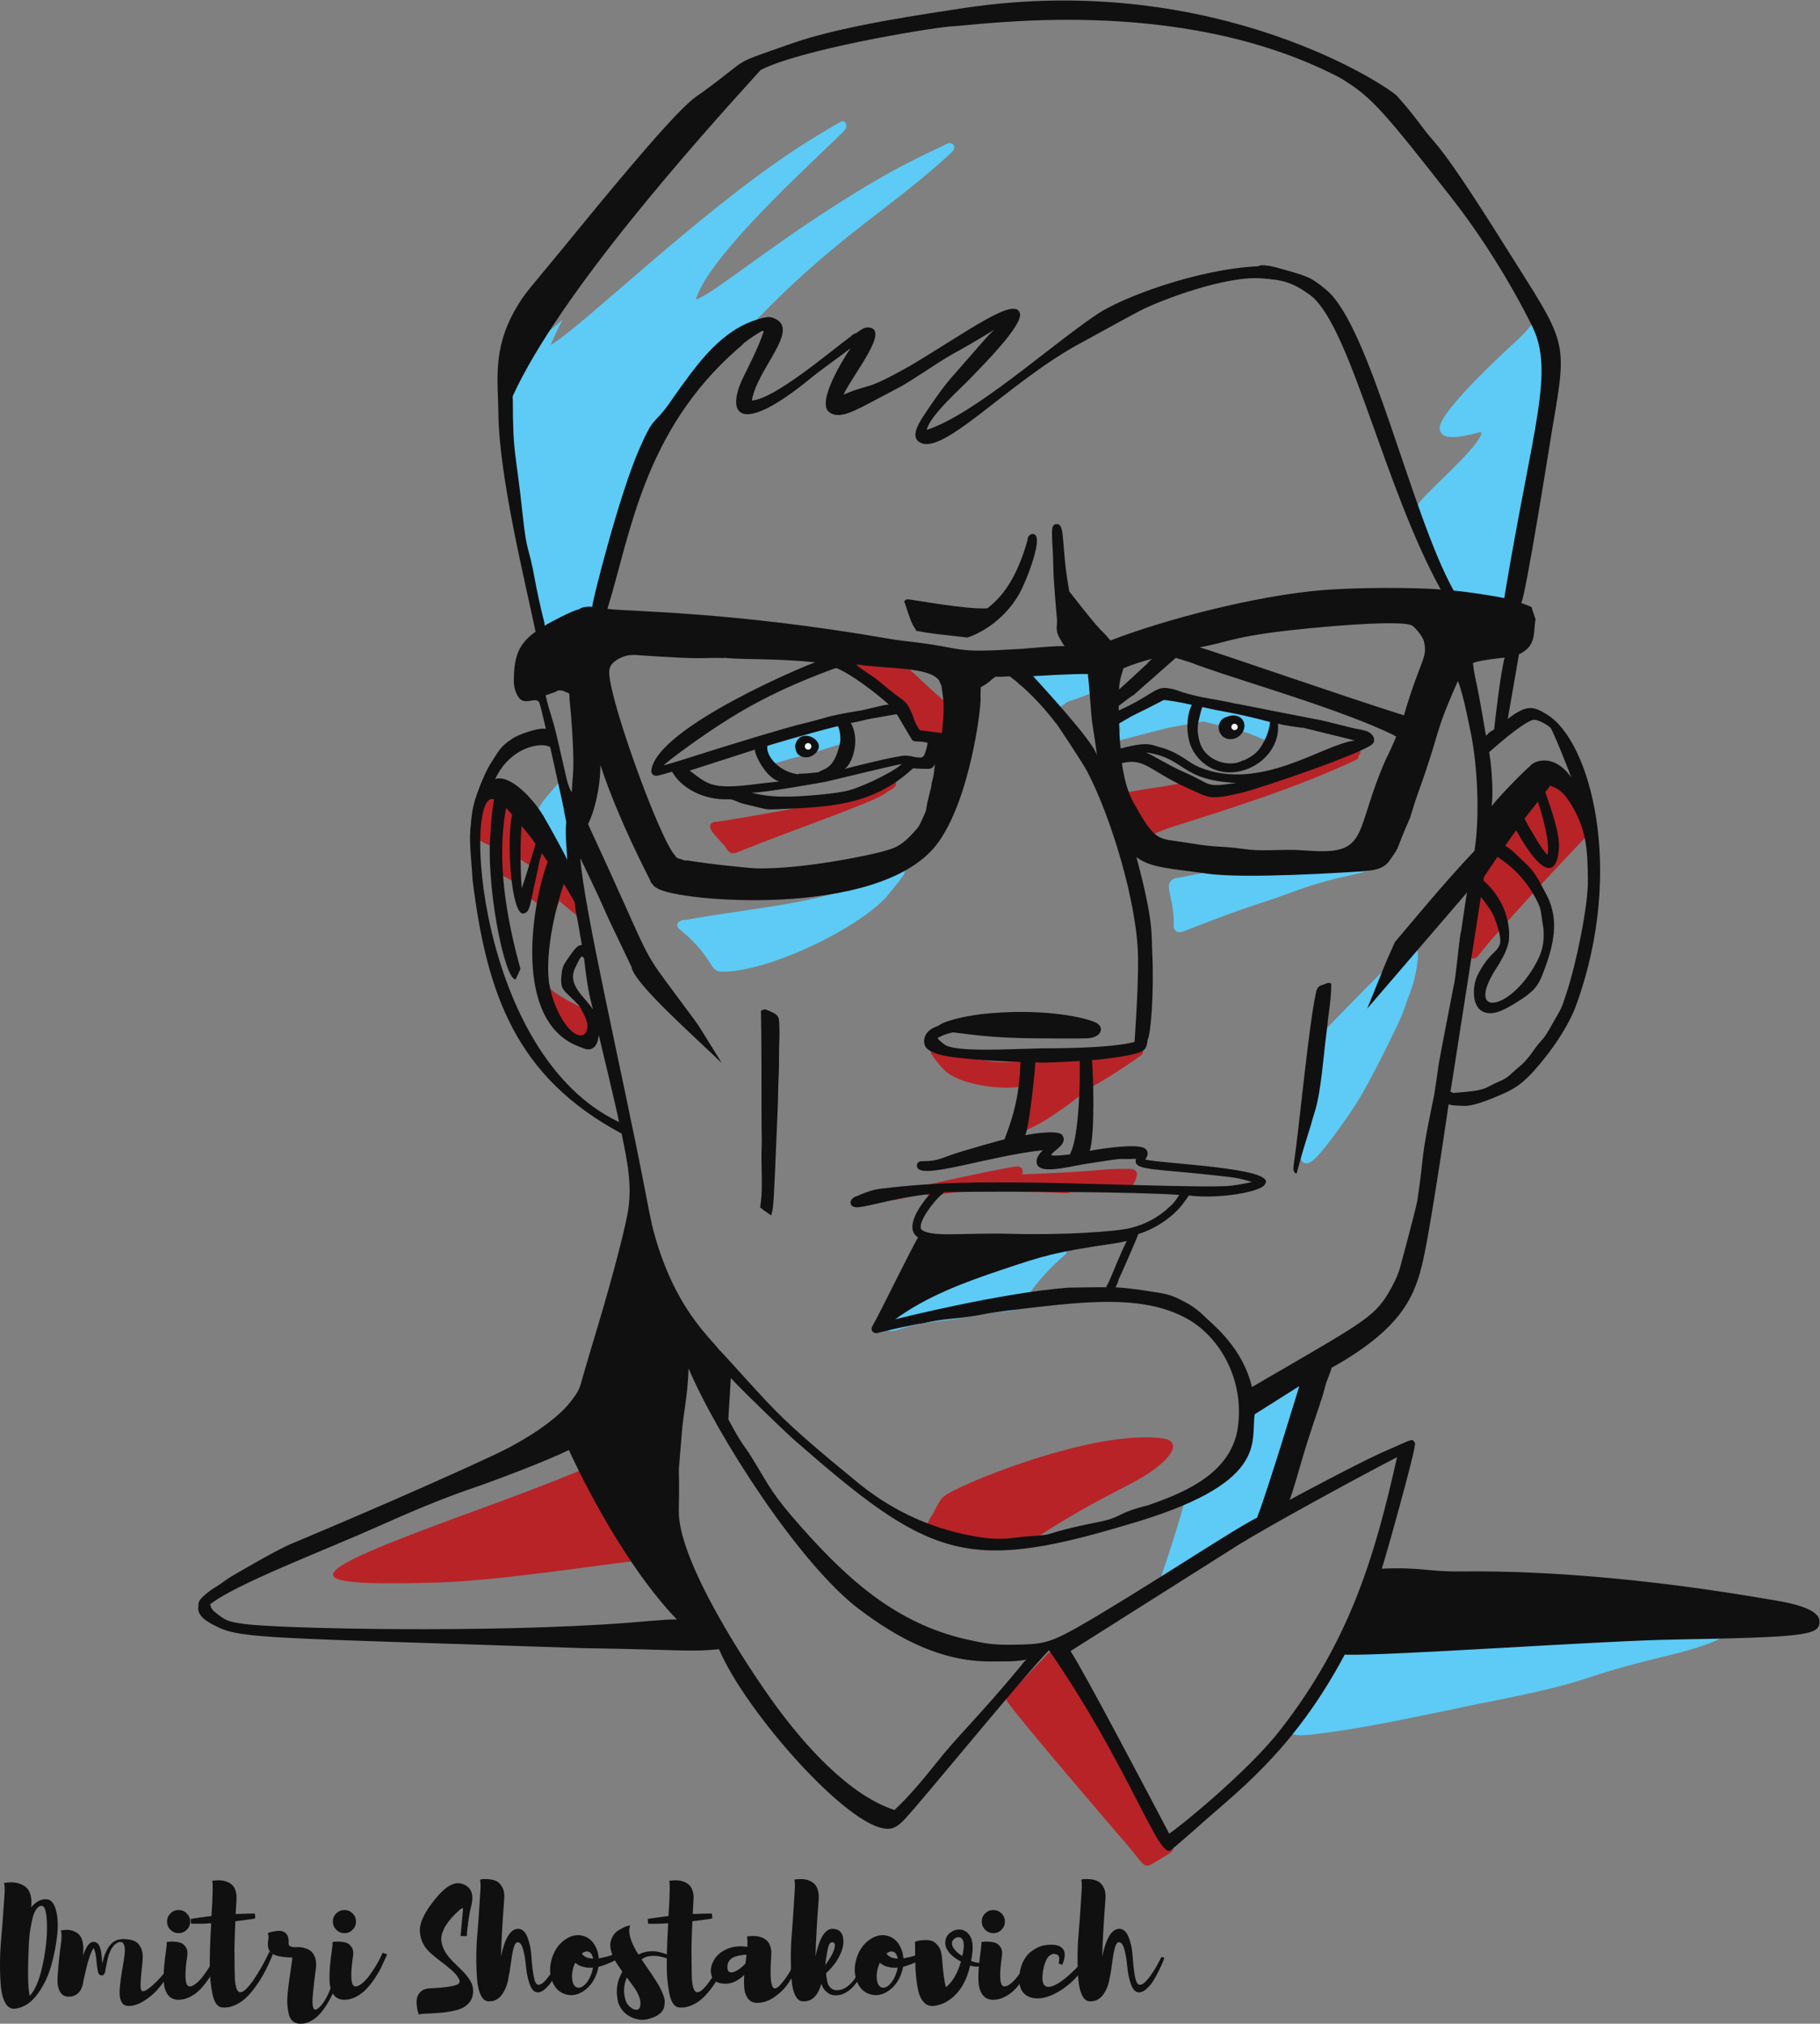 <?xml version="1.0" encoding="UTF-8" standalone="no"?>
<!-- Created with Inkscape (http://www.inkscape.org/) -->

<svg
   version="1.1"
   id="svg2"
   xml:space="preserve"
   width="632.973"
   height="703.773"
   viewBox="0 0 632.973 703.773"
   xmlns="http://www.w3.org/2000/svg"
   xmlns:svg="http://www.w3.org/2000/svg"><rect x="0" y="0" width="632.973" height="703.773" fill="#808080" stroke="none"/><defs
     id="defs6" /><g
     id="g8"
     transform="matrix(1.333,0,0,-1.333,0,703.773)"><g
       id="g10"
       transform="scale(0.1)"><path
         d="m 2212.81,3539.11 c 8.34,-4.95 13.16,-7.74 19.43,-13.57 27.44,-25.61 29.51,-21.21 45.84,-36.86 10,-9.42 13.87,-17.32 29.96,-29.6 1.67,-1.28 1.69,-1.16 6.45,-5.53 26.55,-24.51 38.71,-23.66 47.01,-44.39 6.74,-16.4 16.13,-36.23 27.56,-49.78 9.71,-22.95 39.02,-14.41 65.45,-10.71 4.1,0.37 7.38,0.39 11.08,1.14 11.19,2.14 21.05,27.82 22.58,37.82 2.29,14.82 -0.79,20.54 -0.11,41.98 -34.76,29.73 -44.8,37.57 -123.55,111.75 -7.48,0.41 -113.79,5.35 -121.48,3.2 -4.57,3.99 -21.16,16.63 -27.21,16.63 -7.25,0 -12.5,-6.58 -10.74,-13.68 1.2,-4.82 3.87,-6.13 7.73,-8.4"
         style="fill:#b82327;fill-opacity:1;fill-rule:nonzero;stroke:none"
         id="path12" /><path
         d="m 2335.77,3241.03 c -3.55,4.87 -10.75,6.12 -15.58,2.47 -6.08,-4.59 -12.49,-8.75 -19,-12.74 -6.24,-1.61 -11.93,-6.07 -17.51,-9.83 -52.73,-25.99 -361.25,-77.66 -413.94,-85.44 -10.01,1.34 -27.54,-7.05 -8.75,-29.46 6.79,-8.14 21.15,-24.55 29.89,-33.45 14.5,-25.79 22.12,-20.99 46.39,-11.11 128.36,52.03 356.66,130.1 375.79,150.96 14.55,8.38 31.17,16.95 22.71,28.6"
         style="fill:#b82327;fill-opacity:1;fill-rule:nonzero;stroke:none"
         id="path14" /><path
         d="m 1281.51,3071.77 c 1.44,-1.5 2.7,-2.09 4.38,-2.91 0.31,-19.07 1.74,-42.74 2.2,-47.06 -1.1,-6.16 1.02,-12.82 7.15,-15.46 2.3,-3.96 36.7,-21.68 41.67,-25.53 3.84,-12.05 22.13,-9.65 22.22,3.74 0.13,16.73 -0.79,33.67 -0.64,50.57 0.18,0.54 0.43,1.28 0.54,1.76 13.27,-9.21 17.72,-11.33 27.98,-18.12 -0.57,-1.9 -0.97,-2.89 -0.7,-5.17 -2.82,-10 -10.57,-38.39 -15.33,-57.49 -0.82,-3.32 0.03,-6.94 2.27,-9.69 0.62,-2.25 1.74,-4.04 3.14,-5.06 37.71,-27.61 54.07,-41.33 54.07,-41.33 5.46,-6.73 16.13,-4.73 18.66,1.8 2.83,7.27 7.74,20.02 10.47,27.47 6.32,-5.83 41.71,-37.63 50.13,-39.39 7.56,-8.67 22.07,-2.41 19.37,10.4 -10.5,49.07 -18.81,47.99 -70.31,159.21 -13.92,30.27 -23.95,45.01 -37.52,64.75 -37.48,54.68 -102.38,90.22 -123.74,90.22 -7.71,0 -14.68,-2.79 -21.31,-6.92 -27.94,-17.3 -28.37,-55.99 -32.71,-75.49 -3.9,-17.58 -8.33,-29.58 -2.13,-36.13 2.46,-6.76 9.74,-8.88 40.14,-24.17"
         style="fill:#b82327;fill-opacity:1;fill-rule:nonzero;stroke:none"
         id="path16" /><path
         d="m 1437.46,2698.61 c -11.29,10.43 -26.55,-6.1 -14.84,-16.45 -0.85,-5.25 0.96,-8.04 4.32,-12.26 10.48,-13.19 50,-95.61 91.48,-110.29 10.4,-3.63 22.67,-3.36 29.54,4.99 11.07,11.07 2.17,48.9 -3.52,64.65 -2.78,7.7 -6.33,14.62 -14.56,15.91 -27.06,13.3 -70.4,33.19 -92.42,53.45"
         style="fill:#b82327;fill-opacity:1;fill-rule:nonzero;stroke:none"
         id="path18" /><path
         d="m 3530.83,3328.73 c -16.55,-2.27 -21.17,-9.06 -46.42,-16.35 -21.67,-6.26 -59.51,-20.58 -69.52,-24.73 -38.67,-16.03 -34.51,-7.1 -89.16,-31.85 -30.23,-13.76 -84.38,-36.08 -141.25,-54.9 -13.73,1.34 -49.47,21.86 -68.97,32.24 -1.65,5.2 -7.35,9.1 -12.72,7.82 -58.62,-13.69 -121.31,-19.89 -151.08,-26.77 -10,0.56 -28.24,-5.32 -21.32,-22.63 3.96,-10.01 13.93,-30.88 27.91,-51.22 3.67,-5.37 18.04,-25.96 20.53,-31.88 -0.12,-2.82 1.01,-5.49 1.16,-5.49 4.14,-7.99 13.53,-8.08 18.98,-3.89 15.89,5.71 28.89,13.46 55.11,21.77 165.78,52.82 327.25,103 484.07,176.35 4.46,2.08 7.14,6.75 6.68,11.62 11.08,10.08 -0.86,25.64 -14,19.91"
         style="fill:#b82327;fill-opacity:1;fill-rule:nonzero;stroke:none"
         id="path20" /><path
         d="m 2452.62,2550.19 c -3.94,2.35 -11.03,1.11 -14.3,-4.42 -8.28,-0.96 -12.41,-10.77 -7.63,-17.47 11.19,-15.75 28.28,-38.54 44.24,-49.6 44.86,-31.3 146.13,-44 194.81,-32.47 -10.26,-120.05 -21.91,-132.39 39.23,-99.45 55.03,29.55 125.84,87.69 135.84,96.71 10.21,-0.33 128.8,78.39 134.83,85.15 5.88,6.64 1.31,18.16 -8.44,18.16 -6.7,0 -6.18,-2.85 -10.58,-5.63 -1.4,0.16 -6.9,-1.04 -9.07,-2.27 -51.74,-9.3 -46.72,-8.56 -63.97,-9.66 -293.74,-20.24 -256.82,-36.95 -402.72,6.49 -10.92,3.61 -16.17,4.92 -32.24,14.46"
         style="fill:#b82327;fill-opacity:1;fill-rule:nonzero;stroke:none"
         id="path22" /><path
         d="m 2433.2,2161.53 c 33.87,4.12 58.16,7.62 63.75,7.85 178.96,7.26 75.23,8.24 145.74,3.25 10.01,-1.97 10.3,-2.18 41.33,-2.66 94.51,-1.5 100.26,-5.94 107.17,-0.72 25.69,0.49 122.87,5.15 151.75,11.26 14.19,2.97 19.23,17.6 22.95,31.7 1.54,6.14 -0.38,12.08 -6.58,15.87 -4.85,2.94 -13.67,2.14 -19.46,2.21 -80.01,0.28 -50.77,-6.41 -273.39,-14.4 6.67,15.13 -5.91,23.47 -18.43,20.04 -10,-0.65 -110.34,-20.33 -223.14,-45.93 -81.54,-18.51 -113.66,-14.4 -107.29,-34.18 4.1,-12.89 10.54,-7.9 97.02,10 4.07,-6.22 11.26,-5.18 18.58,-4.29"
         style="fill:#b82327;fill-opacity:1;fill-rule:nonzero;stroke:none"
         id="path24" /><path
         d="m 2661.99,1244.36 c 5.86,-1.59 12.07,3.88 17.32,7.4 175.86,117.97 262.46,145.99 324.53,189.09 66.23,46.22 71.65,80.33 30.76,86.1 -184.4,25.8 -548.29,-126.76 -571.09,-151.01 -13.1,-7.52 -25.36,-41.26 -33.21,-51.26 -1.86,-2.4 -3.2,-5.15 -4.49,-7.82 -12.91,-26.46 -15.16,-34 7.52,-45.37 62.6,-31.41 199.92,-36.21 228.66,-27.13"
         style="fill:#b82327;fill-opacity:1;fill-rule:nonzero;stroke:none"
         id="path26" /><path
         d="m 4150.35,3126.97 c -2.02,6.56 -3.31,22.63 -6.7,33.09 -4.26,13.17 -18.24,37.98 -28.49,47.17 -14.1,12.67 -49.2,35.03 -67.91,35.03 -4.67,0 -10.71,-1.54 -14.55,-3.21 -21.38,-9.37 -138.29,-154.21 -164.17,-232.3 -20.85,-62.88 -14.84,-109.45 -33.45,-198.08 -2.82,-13.27 -5.08,-19.21 2.09,-26.86 3.88,-4.14 12.47,-4.64 19.41,4.3 71.82,92.37 304.75,335.03 295.52,325.03 4.11,4.45 3.16,12.09 -1.75,15.83"
         style="fill:#b82327;fill-opacity:1;fill-rule:nonzero;stroke:none"
         id="path28" /><path
         d="m 3020.96,543.762 c -31.53,49.597 -7.73,38.179 -87.94,136.32 -8.43,10.32 -19.61,30.238 -25.09,42.199 -19.84,43.5 -25.92,43.192 -40.92,70.692 -34.54,65.418 -82.01,222.867 -136.81,169.429 -0.66,-0.621 -1.15,-1.55 -1.58,-2.472 -1.51,-1.578 -99.96,-103.93 -100.6,-106.008 -2.69,-3.5 -3.24,-8.199 -0.31,-12.922 20.96,-33.598 286.79,-344.09 295.73,-354.109 77.49,-86.918 50.92,-88.301 110.82,-52.95 20.87,12.309 30.35,18.34 26.33,28.348 5.21,12.621 -33.27,71.473 -39.63,81.473"
         style="fill:#b82327;fill-opacity:1;fill-rule:nonzero;stroke:none"
         id="path30" /><path
         d="m 1667.99,1325.49 c -27.64,52.03 -53.98,87.45 -78.27,131.13 -1.71,3.1 -4.52,5.65 -8.3,6.14 -10.01,12.66 -9.68,-3.38 -323.77,-117.81 C 781.996,1171.66 744,1140.01 1137.69,1150.88 c 160.06,4.22 430.45,46.83 504.25,54.53 100.27,10.47 86.41,6.56 26.05,120.08"
         style="fill:#b82327;fill-opacity:1;fill-rule:nonzero;stroke:none"
         id="path32" /><path
         d="m 2358.82,2998.64 c 9.33,22.87 -15.83,27.15 -19.97,13.34 -0.69,-0.23 -34.03,-17.9 -35.09,-18.44 -167.64,-74.46 -335.36,-80.85 -515.12,-113.87 -10,1.68 -27.98,-7.06 -19.8,-19.91 1.63,-3.17 21.23,-18.79 24.75,-22.12 73.77,-68.96 56.32,-93.1 91.79,-93.1 119.41,0.32 345.99,108.33 426.58,194.16 2.94,3.15 45.13,55.73 46.86,59.94"
         style="fill:#5dcbf5;fill-opacity:1;fill-rule:nonzero;stroke:none"
         id="path34" /><path
         d="m 2837.44,3543.99 c -16.53,5.57 -40.44,2.72 -65.31,2.3 -19.43,-0.34 -101.49,7.78 -113.13,-15.71 -4.22,-8.4 -0.43,-14.85 5.66,-21.8 29.6,-32.85 38.98,-44.02 38.98,-44.02 6.14,-6.52 40.79,-30.21 50.79,-31.99 9.39,-1.65 16.54,6.06 31.66,16.46 11.84,3.13 76.7,25.51 83.96,35.49 1.87,1.36 2.91,3.17 4.35,5.22 17.43,24.97 -20.38,48.46 -36.96,54.05"
         style="fill:#5dcbf5;fill-opacity:1;fill-rule:nonzero;stroke:none"
         id="path36" /><path
         d="m 3269.85,3027.28 c 0,0 -196.13,-37.65 -196.18,-37.66 l -0.64,0.01 c -1.59,0 -2.95,-0.18 -4.55,-0.62 -1.02,-0.26 -2.01,-0.56 -3.01,-0.87 -6.39,-2.02 -11.68,-6.54 -14.15,-12.11 -4.45,-10.02 0.9,-27.99 6.28,-54.44 l -0.03,0.19 c 2.56,-13.21 5.53,-37.4 4.75,-51.62 -0.41,-7.62 -0.52,-13.82 5.18,-18.9 8.82,-7.81 22.46,-0.7 35.15,4.27 176.95,69.34 178.54,62.99 265.26,95.42 105.4,39.35 149.13,41.05 206.78,58.13 22.38,6.63 17.88,26.06 -1.41,26.06 -3.58,0 -7.19,-0.34 -10.77,-0.49 -165.44,-6.99 -284.76,12.36 -292.66,-7.37"
         style="fill:#5dcbf5;fill-opacity:1;fill-rule:nonzero;stroke:none"
         id="path38" /><path
         d="m 3460.12,2595.54 c -26.68,-15 -9.22,-59.04 -29.1,-170.44 -6.39,-35.8 -33.97,-150.22 -36.28,-160.23 -3.33,-14.66 8.19,-27.45 26.87,-15.48 18.66,12.13 58.84,67.15 71.77,85.32 12.94,18.14 26.42,36.8 41.55,60.25 45.87,70.75 118.04,224.54 121.94,234.54 13.77,35.21 5.63,17.18 24.12,65.83 12.76,33.4 24.77,99.71 14.57,109.26 0.48,6.39 -4.64,12.01 -11.24,12.01 -5.23,0 -7.17,-2.66 -10.91,-6.45 l 1.24,1.14 c -91.81,-87.74 -204.53,-205.79 -214.53,-215.75"
         style="fill:#5dcbf5;fill-opacity:1;fill-rule:nonzero;stroke:none"
         id="path40" /><path
         d="m 2768.23,2035.76 c -110.1,-16.35 -255.98,-30.62 -390.97,-141.48 -14.98,-12.31 -59.29,-50.72 -65.3,-69.06 -3.25,-9.94 1.5,-18.89 13.52,-18.35 11.92,0.59 34.12,9.21 44.13,12.09 58.85,15.47 111.75,14.5 183.9,30.34 66.63,14.84 98.26,-1.24 120.77,37.26 16.38,28.03 36.05,51.77 58.02,75.4 9.29,10 30.77,30.89 46.77,44.36 3.25,2.73 4.76,6.92 3.94,10.92 7.26,7.6 2.1,21.15 -14.78,18.52"
         style="fill:#5dcbf5;fill-opacity:1;fill-rule:nonzero;stroke:none"
         id="path42" /><path
         d="m 1793.87,4243.66 c 325.75,390.77 482.94,450.75 675.73,626.4 6.17,5.59 15.18,12.71 18.9,19.53 3.82,7.1 -0.74,17.05 -11.44,16.59 -6.25,-0.21 -11.68,-4.76 -24.72,-10.73 -112.15,-52 -186.5,-95.93 -280.27,-156.29 -181.41,-116.08 -315.7,-228.65 -356.43,-241.01 34.57,124.28 368.76,416.1 388.59,442.75 1.44,1.95 3.08,4.03 3.53,6.42 2.5,14.39 -6.99,18.39 -14.72,14.38 -9.93,-5.17 -21.57,-12.33 -42.58,-24.87 -7.67,-4.59 -13.91,-8.47 -22.36,-13.57 -270.68,-163.56 -599.17,-488.72 -691.23,-543.65 8.68,21.07 16.87,39.46 31.14,66.08 -0.08,-0.07 -81.87,-69.48 -81.87,-69.48 -79.35,-161.27 -76.29,-137.55 -33.08,-452.17 5.72,-41.1 3.24,-33.39 8.42,-62.4 6.64,-37.79 20.98,-75.61 29.54,-127.89 6.37,-39.81 -3.47,9.75 14.55,-71.45 9.85,-0.36 7.4,-10.6 15.35,-72.56 150.65,37.64 128.24,-6.06 163.86,144.93 33.61,142.02 39.98,167.82 48.43,195.24 4.99,16.1 10.64,31.85 16.13,47.41 12.82,36.57 24.67,64.06 39.28,97.63 19.23,44.43 26.65,59.31 50.86,97.65 12.82,20.31 19.29,28.31 29.36,40.61 12.04,14.67 8.1,10.15 25.03,30.45"
         style="fill:#5dcbf5;fill-opacity:1;fill-rule:nonzero;stroke:none"
         id="path44" /><path
         d="m 3755.78,3758.43 -0.13,0.64 c 44.79,-143.11 36.52,-132.81 46.52,-140.71 14.8,-11.63 61.57,-5.58 80.17,-3.61 44.46,4.74 48.75,-9.25 77.53,155.98 6.08,34.67 48.57,230.27 54.41,270.3 8.6,58.72 54.01,356.66 5.92,395.64 -0.8,1.89 -2.07,3.49 -3.65,4.63 -13.82,9.86 -16.95,-11.56 -58.28,-49.3 -30.18,-27.62 -204.26,-186.97 -202.04,-229.77 2.32,-43.57 88.42,-12.35 108.67,-9.85 2.63,-31.95 -135.55,-148.81 -161.03,-182.94 -18.26,-24.44 -3.46,-40.24 51.91,-211.01"
         style="fill:#5dcbf5;fill-opacity:1;fill-rule:nonzero;stroke:none"
         id="path46" /><path
         d="m 3411.27,1637.24 c 7.39,31.56 7.83,42.96 -1.22,54.44 -19.87,14.77 -31.55,-5.18 -123.71,-54.05 -29.54,-15.71 -42.62,-131.18 -83.67,-188.64 -32.12,-42.92 -78.41,-67.4 -91.04,-71.9 -5.94,5.6 -15.65,2.79 -18,-5.51 -62.54,-220.11 -75.91,-215.49 -62.4,-226.71 12.02,-11.39 27.95,6.04 71.3,31.73 77.6,45.96 148.28,105.36 214.93,139.63 18.46,9.44 14.96,40.71 37.26,109.06 3.25,10 29.45,96.59 56.55,211.95"
         style="fill:#5dcbf5;fill-opacity:1;fill-rule:nonzero;stroke:none"
         id="path48" /><path
         d="m 4457.4,1052.66 c -105.84,9.1 -317.23,16.18 -503.23,7.32 -4.44,-0.2 -28.47,-1.52 -33.23,-1.95 -176.96,-15.98 -155.43,-17.56 -295.17,-39.91 -50.92,-8.16 -44.34,-9.54 -82.09,-22.557 -25.68,-8.872 -33.86,-8.344 -36.91,-18.321 -12.82,-15.113 -13.86,-16.98 -39.05,-55.711 h -0.01 C 3364.14,763.75 3319.92,741.492 3439.56,756.41 c 110.14,13.871 215.24,36.129 283.55,50.141 l -1.11,-0.172 c 1.86,0.371 102.24,20.91 100.61,20.91 l 0.33,0.051 0.01,-0.039 0.37,0.109 v -0.027 c 0.64,0.117 31.39,6.379 31.39,6.379 l -0.36,-0.012 c 342.85,67.48 217.68,59.73 513.54,130.762 26.11,6.269 133.77,34.609 143.56,59.748 8.74,22.38 -30.97,26.39 -54.05,28.4"
         style="fill:#5dcbf5;fill-opacity:1;fill-rule:nonzero;stroke:none"
         id="path50" /><path
         d="m 1483.75,3217.6 c 1.91,5.17 -0.38,11.38 -5.69,13.89 -0.99,7.84 -9.47,12.22 -16.56,8.45 -4.02,-2.13 -10.75,-10.59 -13.95,-14.24 -48.51,-55.05 -50.65,-62.78 -36.51,-83.79 0.91,-5.11 3.5,-9.84 5.79,-14.62 2.8,-7.8 4.67,-15.9 7.68,-23.62 4.32,-11.03 7.33,-14.43 11.62,-24.43 8.03,-20.53 10.09,-26.57 27.37,-60.55 21.87,-43.14 40.67,-23.05 43.45,11.02 6.77,86.92 -8.3,170.55 -23.2,187.89"
         style="fill:#5dcbf5;fill-opacity:1;fill-rule:nonzero;stroke:none"
         id="path52" /><path
         d="m 2070.97,3336.75 c 7.02,2.38 15.12,4.99 23.3,7.47 -7.81,-2.76 -15.19,-5.07 -23.3,-7.47 z M 2017,3319.61 c -0.4,-0.06 -0.39,-0.06 0.02,0.01 -0.01,-0.01 -0.01,-0.01 -0.02,-0.01 z m -3.25,-1.24 c 0.64,0.64 2.1,0.94 2.99,1.14 -1,-0.39 -1.99,-0.76 -2.99,-1.14 z m 179.94,70.64 c -10,0 -72.71,-10.69 -161.94,-42.4 -12.67,-4.52 -23.83,-6.53 -24.14,-6.63 -21.67,-7 -25.39,-40.89 -7.75,-46.47 5.17,-15.58 23.46,-2.48 77.28,10.36 57.19,13.69 63.35,19.65 122.7,36.03 4.1,-0.14 9.16,2.48 12.3,5.22 5.95,5.21 3.24,14.48 1.82,22.06 -2.63,14.24 -6.21,21.83 -20.27,21.83"
         style="fill:#5dcbf5;fill-opacity:1;fill-rule:nonzero;stroke:none"
         id="path54" /><path
         d="m 2923.66,3370.93 c -0.42,-0.11 -0.84,-0.21 -1.27,-0.31 -1.24,4.14 -1.37,8 -0.95,10.11 0.85,0.95 1.67,1.84 2.66,2.48 -2.42,-3.93 -2.49,-8.79 -0.44,-12.28 z m 215.43,26.65 c 0.63,0 93.29,-22.43 102.06,-25.33 54.55,-17.98 73.33,-37.18 81.98,-15.89 1.14,2.75 2.9,7.08 2.65,9.97 4,16.75 11.47,31.01 -2.25,34.21 -1.49,0.35 -2.98,0.35 -4.39,0.07 -3.33,1.74 -5.43,1.51 -8.6,0.71 -6.85,-0.59 -13.36,0.86 -20.68,2.35 -362.44,72.89 -185.31,77.5 -355.17,7.41 -20.28,-8.44 -41.66,-14.98 -32.79,-46.13 4.35,-15.32 11.14,-18.4 21.26,-16.22 0.01,0 106.41,27.49 106.42,27.49 32.26,9.04 95.84,17.59 109.51,21.36"
         style="fill:#5dcbf5;fill-opacity:1;fill-rule:nonzero;stroke:none"
         id="path56" /><path
         d="m 3127.69,3395.14 c -0.62,-0.09 -1.23,-0.22 -1.84,-0.32 1.97,0.34 3.82,0.65 1.84,0.32"
         style="fill:#5dcbf5;fill-opacity:1;fill-rule:nonzero;stroke:none"
         id="path58" /><path
         d="m 2076.84,3321.97 c 2.6,-19.17 39.64,-28.83 56.79,0.32 16.56,28.11 -44.79,60.44 -58.18,15.8 -1.54,-5.19 -0.77,-11.62 1.39,-16.12"
         style="fill:#111011;fill-opacity:1;fill-rule:nonzero;stroke:none"
         id="path60" /><path
         d="m 2680.88,3870.42 c -29.76,-105.31 -69.22,-150.29 -104.86,-177.8 -55.65,-3.71 -197.6,23.49 -207.6,23.49 -3.4,0 -6.98,-1.7 -9.3,-4.96 5.38,-17.23 15.81,-46.86 17.51,-51.06 0.02,0 0.04,0.01 0.05,0.01 4.36,-10.78 4.18,-9.58 14.42,-26.43 v 0 c 0.01,0 0.01,0 0.01,0 27.85,-3.81 -6.7,-1.86 132.53,-17.23 25.22,7.4 93.07,39.09 136.05,114.52 15.4,27.11 56.06,128.79 43.32,150.56 -5.88,10 -21.98,4.59 -22.13,-11.1"
         style="fill:#111011;fill-opacity:1;fill-rule:nonzero;stroke:none"
         id="path62" /><path
         d="m 3200.79,3409.22 c -14,-2.66 -23.26,-17.16 -20.82,-31.84 5.18,-32.43 46.82,-34.42 62.2,-7.63 15.7,27.25 -10.19,53.67 -41.38,39.47"
         style="fill:#111011;fill-opacity:1;fill-rule:nonzero;stroke:none"
         id="path64" /><path
         d="m 1992.23,2122.53 c -0.02,-0.02 -0.04,-0.03 -0.06,-0.06 2.19,-1.65 17.39,-11.81 19.89,-13.62 6.7,19.78 6.92,38.87 15.97,253.91 1.79,36.47 2.07,63.05 2.42,78.03 0.28,12.19 1.34,37.03 0.88,25.52 1.78,39.4 0.84,39.55 1.3,73.86 0.26,20.39 2,42.39 0.43,71.46 -0.73,13.77 -3.42,16.84 -8.24,21.22 -5.18,4.65 -18.5,9.65 -24.72,12.22 -2.85,1.18 -5.73,1.45 -8.59,0.43 -0.64,-0.24 -1.15,-0.69 -1.74,-1.04 -1.57,-0.31 -3.08,-0.84 -4.38,-1.81 1.71,-70.49 1.43,-232.9 1.54,-302.29 1.86,-61.54 -1.37,-40.38 0.27,-110.91 0.59,-20.13 0.51,-41.21 0.25,-55.42 -0.13,-6.73 -1.34,-23.88 -2.28,-30.16 -0.43,-2.9 -0.48,-3.42 -0.91,-6.76 -0.31,-2.58 -0.62,-5 -0.95,-7.39 3.32,-2.82 4.92,-4.15 8.92,-7.19"
         style="fill:#111011;fill-opacity:1;fill-rule:nonzero;stroke:none"
         id="path66" /><path
         d="m 3450.96,2710.1 c -10.05,-1.79 -14.73,-8.49 -16.71,-16.9 -19.36,-82.71 -44.65,-357.57 -58.24,-447.39 -2.15,-14.31 -3.39,-24.85 6.88,-28.05 14.97,56.27 22.17,78.12 26.38,91.75 0,-0.01 0,-0.01 0,-0.02 0.23,0.76 9.27,30.13 9.62,30.84 v 0 c 5.86,21.27 7.86,27.13 12.41,42.05 0,0.01 0,0.01 0,0.02 15.44,50.29 22.99,152.52 27.37,184.7 h 0.01 c 3.97,29.81 5.95,51.76 6.16,53.32 v 0 c 4.09,29.81 6.04,43.59 8.17,74.4 0.01,0 0.01,0 0.01,0.01 0.01,0.07 0.18,17.63 0.22,18.89 -6.37,4.14 -14.75,-0.52 -22.28,-3.62"
         style="fill:#111011;fill-opacity:1;fill-rule:nonzero;stroke:none"
         id="path68" /><path
         d="m 3341.11,767.539 c -83.87,-108.738 -267.94,-257.82 -290.59,-271.547 -46,87.129 -217.65,414.629 -257.42,476.258 0,0 436.4,275.93 436.62,276.07 71.96,45.23 310.14,175.59 415.33,229.76 -56.79,-252.79 -121.2,-476.23 -303.94,-710.541 z m -698.09,221.293 c -53.73,-1.031 -74.64,4.117 -102.12,9.758 -189.39,37.21 -318.58,148.93 -447.86,294.28 -81.9,92.33 -82.76,105.02 -132.88,186.35 -19.05,31.14 -21.95,26.02 -59.79,97.47 0.97,26.37 3.27,48.16 6.31,107.73 43.08,-45.98 148.93,-146.88 164.52,-160.52 348.4,-304.79 445.59,-348.61 861.63,-224.46 383.52,108.69 329.31,219.05 340.82,290.56 0,0 116.25,73.4 116.3,73.44 0,0 -84.16,-276.76 -107.22,-334.97 -1.01,-2.54 -2.05,-5.17 -2.47,-7.93 -59.93,-29.02 -315.21,-199.21 -472.63,-288.47 -70.86,-39.16 -88.86,-42.57 -164.61,-43.238 z m 22.27,-53.152 C 2551.57,798.352 2501.8,754.973 2440.36,677.281 2409.44,638.359 2370.37,591.34 2333.72,557.691 l -0.01,-0.089 c -118.89,38.82 -234.23,169.378 -308.36,270.48 -74.41,101.367 -257.95,381.048 -254.26,511.848 2.21,129.26 -2.35,81.05 1.9,129.64 0.84,8.49 5.55,67.69 5.41,65.61 3.91,56.15 15.97,101.65 18.16,174.27 74.7,-176.14 289.95,-511.64 445.73,-628.56 99.64,-75.25 211.97,-135.788 340.32,-135.788 46,0.468 62.36,-1.172 95.16,4.711 -2.59,-2.153 -11.05,-10.864 -12.48,-14.133 z m -1029.24,110.17 c -358.9,-27.37 -912.632,-15.32 -999.105,-2.82 -44.445,5.99 -49.23,9.89 -72.832,28.09 -10.117,7.71 -12.933,12.71 -16.242,22.72 66.594,53.3 294.461,139.04 444.305,206.05 71.674,32.24 156.444,68.17 231.054,93.97 68.09,22.93 208.47,76.58 261.01,102.95 65.03,-141.6 172.19,-328.88 281.74,-442.15 -33.76,0.42 -95.89,-6.34 -129.93,-8.81 z M 2774.9,2310.53 c -1.23,5.34 -3.78,8.76 -6.12,10.3 -16.14,10.79 -82.27,-0.33 -93.73,-2.72 10.33,23.17 24.57,157.86 26.27,190.17 21.18,-2.74 104.01,2.76 115.82,3.46 0,0 0.78,-64.49 -2.47,-111.65 -7.35,-111.59 -20.3,-122.02 -22.84,-132.02 -9.29,-0.88 -40.82,-5.39 -49.93,-1.95 l 0.52,0.37 c 4.51,10.29 36.61,24.13 32.48,44.04 z m -1260.85,731.78 0.36,-2.04 c 97.86,-204.33 22.55,-53.18 133.43,-283.68 6.13,-42.28 161.69,-178.8 234.64,-249.76 -1.64,4 -14.4,23.96 -16.93,28 -61.94,99.09 -27.53,47.9 -99.72,146.2 -100.68,135.22 -58.15,74.33 -231.64,448.62 15.95,30.56 32.67,95.68 32.16,154.26 48.47,-146.22 125.21,-290.47 129.71,-300.47 0.5,-3.11 2.56,-7.39 5.58,-9.6 0.69,-2.39 7.99,-10.04 13.22,-11.54 50.75,-34.7 574.15,-80.49 726.87,111.45 89.71,113.4 120.15,370.53 116.4,387.81 0.17,-0.07 0.66,25.27 0.65,25.45 17.25,8.52 22.2,14.52 32.2,22.67 2.03,0.86 4.88,3.29 6.49,4.69 4.7,-1.21 31.9,0.68 36.96,0.79 26.11,-19.38 16.26,-13.95 32.98,-27.1 0,0 45.76,-39.25 88.23,-96.46 l 0.27,0.77 c 0,0 66.87,-99.15 81.12,-126.34 60.45,-115.36 129.75,-339.71 132.13,-482.39 1.32,-82.64 -9.16,-222.27 -9.16,-222.27 -67.1,-18.13 -232.72,-16.51 -242.72,-16.72 -89,-1.93 -226.9,-10.71 -253.55,10.42 -4.38,3.49 -15.94,11.33 -17.08,16.67 l 0.12,0.31 c 10,4.15 14.25,8.85 39.54,14.3 67.14,-8.36 100.01,-12.8 183.83,-15.09 15.23,-0.42 156.46,-1.71 171.65,-0.06 36.26,4.7 39.66,32.46 13.32,42.48 -37.81,15.07 -147.65,36.6 -297.41,19.94 -11.35,-1.36 -27.78,-4.42 -27.78,-4.42 l -0.42,-0.14 c -2.7,0.02 -34.62,-6.19 -56.78,-13.66 -11.49,-3.75 -17.74,-7.11 -25.33,-12.31 -39.46,-12.32 -38.95,-41.12 -33.84,-52 14.12,-29.42 98.39,-31.51 138.98,-36.21 l -0.42,0.78 c 25.56,-3.63 88.48,-5.97 110.45,-6.6 -2.74,-70.85 -11.35,-123.82 -41.9,-202.03 -5.82,-0.39 -100.32,-27.82 -101.05,-28.3 -66.02,-19.08 -67.19,-28.43 -111.25,-28.43 -0.57,0 -1.18,-0.08 -1.83,-0.26 -12.36,1.94 -18.23,-10.3 -11.85,-18.52 21.48,-26.33 185.44,32.05 326.53,47.55 -2.2,-0.98 -13.46,-13.84 -15.64,-22.17 -11.84,-47.75 77.92,-21.45 127.28,-13.66 122.05,18.98 72.37,10.61 131.78,13.19 -0.69,-0.25 -1.16,-1.31 -1.46,-3.19 -4.38,-28.57 51.63,-21.6 231.92,-42.77 15.97,-2.05 34.25,-2.71 71.43,-14.58 0,0 -31.51,-6.82 -51.16,-9.18 -54.84,-8.04 -401.37,8.05 -572.95,8.05 -65.31,0 -184.49,2.98 -342.96,-16.07 -10,-2.18 -20.38,-0.42 -65.12,-20.16 -3.02,0 -10.92,-4.9 -13.57,-10.03 -4.91,-8.98 0.6,-19.85 17.87,-18.53 16.13,1.52 39.84,7.5 49.84,9.63 45.22,10.09 59.26,15.06 138.35,25.3 l -1.07,-0.68 c -28.46,-32.83 -66.9,-88.91 -30.4,-112.99 -13.89,-20.66 -101.81,-202.22 -118.8,-230.43 -6.38,-10.99 0.15,-19.26 10.77,-19.26 0,0 55.68,14.47 112.99,24.83 2.75,-0.48 13.16,2.21 16.01,2.79 47.45,10.39 74.58,9.68 114.17,15.68 53.34,7.7 14.48,6.18 173.47,24.63 155.08,17.58 289.11,28.07 394.45,-30.85 86.24,-48.5 152.88,-164.44 129.26,-294.72 -22.72,-105.56 -126.3,-154.71 -228.98,-190.08 l 0.4,-0.32 c -86.13,-20.89 -71.38,-32.18 -129.92,-43.86 -166.64,-33.55 -101.72,-32.83 -183.77,-37.73 -41.23,-2.92 -63.8,-11.8 -124.56,-3.31 -122.46,18.43 -224.81,65.65 -314.53,136.3 -225.02,183.74 -223.62,194.79 -367.67,351.49 l 0.22,-1.41 c -26.16,36.02 -117.51,109.25 -172.19,307.24 -8.11,28.58 -18.03,82.95 -24.32,115.34 -57.32,297.1 -160.43,736.98 -168.3,864.75 z m -224.95,151.84 c -4.81,-21.68 -8.16,-65.19 -8.96,-77.5 l 0.79,0.9 c -16.7,-133.46 35.31,-397.46 64.49,-392.87 6.54,13.08 7.95,17.36 12.42,27.37 -36.75,133.1 -63.34,284.16 -37.14,419.68 0,0 4.36,-4.7 15.5,-18.05 -15.47,-65.61 -2.45,-260.5 28.95,-257.37 18.84,4.24 15.51,16 35.38,102.23 5.9,25.67 4.94,30.18 13.14,55.17 0.25,-0.7 0.12,-0.46 0.7,-1.34 l 0.01,0.89 v -0.91 c 0.27,-0.41 0.16,-0.25 0.48,-0.7 l 0.16,0.64 0.39,-1.49 c 1.5,-2.19 0.99,-1.41 2.71,-4.03 l 0.18,0.59 c 1.97,-3.7 4.69,-7.77 10.7,-16.15 -39.72,-104.72 -94.39,-415.73 81.78,-482.05 16.75,-6.68 25.31,-10.31 35.31,-4.28 12.1,6.6 14.88,23.23 16.13,34.46 0,0 45.44,-188.49 53.03,-227.05 -371.63,175.2 -408.04,873.83 -326.15,841.86 z m 71.98,-69.48 c 17.46,-22.49 19.71,-22.58 36.3,-46.97 -23.44,-78.97 -36.04,-115.74 -36.04,-115.74 -5.23,59.72 -3.28,137.76 -0.26,162.71 z m 67.17,209.01 c 1.45,-1.03 5.45,-2.22 7.13,-2.72 63.68,-286.45 21.03,-96.75 41.94,-194.66 -3.56,-35.85 2.26,-80.84 2.48,-99.92 -3.18,9.95 -50.36,95.14 -62.81,115.82 -20.63,34.81 -73.44,96.77 -114.38,96.77 -4.11,0 -7.51,-0.56 -10.68,-1.77 37.4,79.47 109.03,94.08 136.32,86.48 z m -4.73,132.05 c 4.79,1.4 20.58,7 25.97,8.83 2.64,1.98 4.6,3.3 8.21,3.8 l 0.4,0.18 0.41,-0.06 c 0,0 9.19,1.12 17.68,-4.55 5.02,-1.06 6.16,-1.24 9.45,-5.18 0.13,-28.19 2.31,-21.37 6.7,-88.13 7.53,-118.93 1.47,-115.11 -0.44,-168.46 -2.53,5.16 -5.43,9.19 -7.34,15.25 -0.75,2.43 -1.22,4.65 -2.53,6.59 -4.84,19.18 5.45,-27.02 -25.87,110.2 -15.33,68.14 -20.6,68.93 -32.64,121.53 z m 100.21,-685.63 c 11.33,-96.35 15.65,-99.98 23.12,-133.8 -20.57,32.96 -69.5,63.7 -45.14,110.5 3.65,7.23 9.29,21.11 15.25,27.16 0.43,0.23 0.69,0.32 0.95,0.39 2.04,-0.64 4.45,-2.75 5.82,-4.25 z m -44.26,-4.45 c -8.87,-13.04 -12.65,-18.53 -14.87,-42.94 -2.84,-38.58 6.47,-34.27 46.35,-76.53 24.03,-41.17 24.27,-52.49 18.87,-67.41 -1.65,-1.85 -1.68,-2.79 -2.76,-4.63 -23.44,-25.84 -79.19,39.46 -94.61,131.87 -11.18,86.88 21.46,209.71 38.74,257.78 0,0 9.11,-13.92 27.86,-47.03 7.62,-58.32 0.31,0.26 19.02,-112.38 -10.99,0 -19.83,-10.95 -38.6,-38.73 z m -59.07,871.48 c 1.63,5.16 -2.59,17.85 -3.94,23.43 -6.34,24.94 -16.37,71.69 -20.24,93.18 -17.79,99.12 -20.84,64.96 -32.37,171.26 -18.5,173.82 -25.85,154.59 -25.85,304.9 l -0.78,-2.67 c 0.38,2.79 0.58,5.79 0.7,9.43 121.78,266.07 475.34,661.8 646.72,850.39 102.05,52.59 424.89,106.86 489.59,113.01 l -2.68,0.1 c 77.86,1.89 597.99,86.64 1020.22,-131.13 6.81,-3.54 13.48,-7.8 19.35,-11.55 68.4,-43.59 101.34,-80.62 275.74,-303.66 77.34,-98.8 151.44,-216.41 210.85,-335.4 58.75,-120.59 1.42,-260.21 -72.05,-702.97 0.23,0.05 0.35,0.17 0.4,0.34 -0.66,-2 -1.06,-4.46 -1.4,-6.56 -6.56,1.91 -77.65,14.35 -131.94,19.75 -111.51,199.8 -217.2,689.69 -332.73,784.73 -41.46,34.31 -48.2,35.13 -124.11,56.55 -10.87,3.06 -44.46,11.59 -53.36,4.74 -159.95,-7.43 -357.6,-82.52 -420.47,-125.42 -124.81,-83.77 -318.29,-260.37 -444.61,-301.68 l 0.67,0.82 c 7.67,36.76 90.51,109.24 116.04,136.2 29.76,31.42 132.45,133.21 127.22,166.42 -11.55,47.23 -134.6,-45.32 -286.61,-135.96 l 0.64,-0.21 -0.79,0.04 c -124.34,-69.74 -96.91,-42.6 -173.9,-75.13 25.61,54.44 126.43,175.13 62.31,175.42 -8.58,0.23 -22.15,-9.87 -29.01,-15.08 -4.61,-0.41 -12.19,-5.44 -13.94,-8.23 -55.71,-40.98 -198.71,-163.4 -258.28,-167.51 12.87,82.05 125.63,183.74 60.53,213.41 -8.96,4.36 -15.91,5.46 -27.46,3.16 -98.83,-21.95 -160.43,-101.16 -215.89,-177.52 -14.74,-20.33 -34.25,-48.75 -34.28,-48.79 -41.19,-56.63 -37.74,-27.6 -77.23,-117.8 -52.45,-120.1 -123.85,-402.06 -122.29,-411.07 -4.59,2.13 -28.55,0.52 -33.63,-5.74 -19.74,-3.8 -78.69,-35.89 -91.14,-43.2 z m 2576.08,-246.57 c 1.76,0.09 3.56,0.82 5.21,1.42 13.54,-0.47 33.04,-11.93 43.84,-21.18 9.14,-13.98 50.79,-119.26 54.16,-129.39 -48.34,67.32 -100.78,40.74 -107.36,29.91 -10,-7.58 -74.03,-71.06 -100.9,-105.08 4.92,24.87 1.73,96.3 -6.11,141.33 14.55,12.3 78.83,70.16 111.16,82.99 z m 146.36,-416.71 c 1.15,-65.66 -30.13,-218.3 -56.28,-296.74 -14.28,-42.88 -9.63,-31.68 -41.67,-88.06 -22.08,-39.22 -21.44,-27.2 -48.03,-65.89 -5.55,-8.71 -19.89,-25.79 -30.76,-34.56 -26.24,-21.07 -28.43,-29.5 -54.1,-40.14 -42.45,-17.56 -25.6,-23.44 -121.34,-30.24 -1.55,1.67 -3.92,2.84 -6.48,3.19 9.78,58.84 -6.32,-41.96 79.51,508.21 8.53,-10.02 29.69,-38 35.79,-55.16 37.08,-101.46 -1.32,-60.24 -44.81,-150.04 -12.69,-25.09 -16.78,-84.35 18.53,-95.65 25.87,-9.03 55,8.68 78.64,22.79 53.94,32.33 62.34,48.89 74.11,79.52 27.82,71.78 43.13,137.69 9.7,202.87 -29.26,56.06 -32.5,62.15 -67.63,95.11 -23.48,22.41 -24.41,23.53 -40.78,34.45 26.38,36.84 6.24,9.05 28.48,40.05 75.58,-135.56 107.84,-111.05 111.68,-46.3 2.12,39.58 -19.73,99.36 -35.61,145.79 4.61,5.95 6.51,8.2 12.73,16.94 28.19,-10.77 36.27,-20.95 52.35,-45.45 42.93,-67.62 45.37,-122.6 45.97,-200.69 z m -265.69,375.94 c -4.38,21.45 -11.13,73.28 -29.22,157.41 -2.81,14.29 -3.74,21.38 -4.85,32.95 19.74,7.29 65.91,12.15 82.71,13.88 -10.74,-37.3 -25.22,-166.14 -27.57,-187.4 -11.07,-6.71 -11.68,-6.22 -21.07,-16.84 z m -6.87,-377.01 1.48,8.97 c 13.3,19.65 31.34,46.91 35.12,52.47 10,-7.45 61.92,-37.07 100.02,-108.44 13.47,-25.52 12.77,-31.1 15.35,-48.08 0.17,-1.1 4.36,-30.3 4.8,-31.27 2.56,-35.77 -2.97,-59.22 -18.53,-88.15 -68.39,-127.52 -186.59,-144.44 -106.35,-17.54 15.4,23.58 33.68,54.95 35.11,80.23 2.94,51.58 -18.46,108.72 -67,151.81 z m 142.15,205.53 c 10.31,-30.52 32.45,-107.8 25.14,-139.17 -16.31,14.96 -50.52,76.91 -59.94,94.39 8.05,10.79 5.19,7.46 34.8,44.78 z M 2994.8,3549.54 c -2.65,-1.75 -63.81,-59.49 -75.18,-68.67 1.34,30.12 8.73,41.91 11.03,54.82 10,4.28 23.78,11.23 75.75,25.5 -1.67,-0.55 -11.35,-10.34 -12.59,-11.58 z m 668.08,-136.14 c -165.31,52.14 -490.13,165.29 -533.07,177.54 82.79,14.03 85.19,32.41 330.69,53.65 11.53,0.9 202.21,18.36 224.81,2.38 7.61,-5.26 24.84,-25.8 29.45,-39.21 11.37,-45.38 -8.2,-45.4 -51.88,-194.36 z m -1262.67,-38.9 c -1.31,1.45 -4,5.57 -5.05,6.44 -14.22,25.66 -5.65,14.52 -19.16,44.61 -13.63,30.35 -19.53,22.95 -74.91,70.68 -28.65,24.52 -51.25,34.17 -67.62,50.04 83.57,-12.25 190.66,-6.01 216.69,-41.73 0.63,-2.02 0.87,-2.88 2.22,-5.49 l 0.42,0.52 c -0.88,-1.1 2.29,-6.29 3.19,-7.44 5.14,-36.15 9.66,-50.82 1.59,-124.9 -2.08,0.27 -55.54,6.88 -57.37,7.27 z m -164.55,49.99 c -91.99,-16.08 -58.53,-12.49 -152.41,-35.67 l -0.4,0.02 c 0,0 -45.86,-11.41 -208.2,-61.69 -27.96,-8.62 -119.01,-38.32 -143.2,-44.39 8.57,10 97.54,76.52 174.68,124.18 92.01,56.79 174.32,92.95 272.03,129.1 2.14,0 2.4,0.38 4.05,0.89 41.06,-17.35 103.68,-65.49 136.72,-95.36 -17.32,-0.74 -65.68,-15.65 -83.27,-17.08 z m -32.36,-151.04 c 20.81,12.7 41.93,76.89 16.45,120.11 19.2,2.88 40.49,9.08 50.49,10.85 3.81,0.81 53.12,8.95 65.41,11.51 1.6,-0.32 2.56,0.13 4.19,0.27 1.89,-2.18 36.53,-62.64 38.44,-64.31 4.52,-10.9 17.71,-3.23 41.91,-10.05 l -0.24,-0.71 c -0.21,-6.86 -6.18,-27.66 -9.65,-33.59 -0.58,-0.43 -1.27,-0.87 -1.8,-1.18 -1.35,-1.72 -2.81,-2.41 -4.87,-3.03 -3.39,-0.57 -21.22,1.19 -24.29,3.18 -6.14,0.9 -9.29,1.17 -15.14,1.92 -18.48,1.56 -150.34,-31.76 -160.9,-34.97 z m -49.16,-33.34 c 16.21,3.43 182.73,44.67 199.38,46.37 -1.04,-0.18 -3.09,-2.22 -3.93,-2.97 -24.97,-20.95 -111.15,-63.15 -148.75,-68.93 -49.36,-9.32 -127.7,-13.18 -137.71,-13.22 -38.45,-0.51 -65.59,0.93 -102.71,10.24 30.14,-0.88 183.71,26.42 193.72,28.51 z m -152.03,93.78 c 0,0 92.73,28.43 183.94,51.48 l 0.07,-0.54 c 4.32,-6.57 8.86,-30.14 5.04,-45.66 -15.81,-70.74 -44.18,-63.77 -54.92,-74.12 -8.66,-1.3 -33.89,-3.47 -35.84,-3.45 -4.28,0 -15.77,-0.1 -19.7,-1.79 -51.19,7.69 -83.11,49.82 -78.59,74.08 z m 30.8,-92.97 c -1.36,0.04 -57.17,-6.48 -58.52,-6.64 -119.62,-16.08 -127.98,0 -175.68,35.42 l 0.66,-0.44 0.03,-0.04 h 0.01 c 0,0 168.38,54.13 170.22,54.72 -1.26,-12.19 27.53,-72.56 63.28,-83.02 z m -142.34,322.75 c 4.15,-1.67 51.89,-3.14 56.37,-3.24 10.01,-0.14 109.55,-0.96 180.23,-8.8 -11.71,-1.98 -414.63,-168.99 -427.84,-282.12 -1.26,-9.23 7.09,-15.35 16.39,-13.51 13.78,2.96 26.04,6.87 37.77,10.43 21.62,-39.4 77.89,-75.08 149.05,-72.04 8.72,-0.19 12.35,-2.58 20.43,-5.76 15.28,-6.37 12.71,-4.82 35.04,-10.28 42.22,-10.43 39.59,-10.58 60.95,-10.18 142.77,5.58 255.4,8.53 360.2,104.41 1.76,0.81 2.09,1.35 3.7,3.02 5.14,-1.53 32.09,-1.72 37.48,-1.83 10.16,-0.25 14.08,3.94 19.25,11.77 -2.35,-13.76 -2.52,-26.96 -6.41,-39.25 -4.62,-15.83 -1.43,-13.01 -5.47,-27.34 -16.19,-59.46 -6.03,-43.71 -18.98,-70.86 -8.9,-18.83 -8.64,-22.3 -21.15,-35.84 -39.33,-45.1 -58.78,-46.03 -87.65,-54.8 -22.78,-6.59 -197.73,-45.51 -326.04,-43.32 -25.57,1.2 -128.85,11.8 -181.23,20.98 -3.78,-1.46 -11.62,0.85 -14.2,2.69 -6.08,1.28 -13.97,2.58 -15.95,8.45 -40.91,39.08 -188.47,449.55 -171.8,488.8 3.03,17.15 25.88,28.96 42.71,33.7 0,0 9.72,2.32 21.49,2.32 0,0 119.1,-8.58 165.26,-8.58 24.4,0 40.25,1.37 71.01,0.4 z m 899.23,172.95 c -22.19,122.04 -9.33,175.68 -32.58,175.68 -19.63,0 -10.91,-27.8 -9.01,-110.82 0,-35.81 8.88,-129.38 9.64,-139.38 0.7,-26.11 -8.3,-25.68 19.7,-68.83 -2.65,3.72 -106.66,-6.15 -110.69,-6.33 -196.12,-12.25 -133.57,1.17 -305.81,20.32 -14.03,1.45 -37.37,5.05 -43.35,6.27 -413.85,71.78 -677.2,70.05 -732.87,77.65 59.72,193.07 94.08,462.39 338.12,676.86 2.5,2.19 16.1,13.23 17.47,16.24 12.38,9.58 34.93,25.66 49.03,32.33 0.77,-0.69 1.83,-1.22 3.12,-1.57 -11.23,-36.79 -46.39,-105.5 -52.04,-116.9 -47.94,-96.27 -16.05,-160.01 170.17,-8.96 28.77,24.2 66.49,49.58 108.59,81.99 -22.68,-32.57 -87.68,-140.6 -56.72,-166.01 25.55,-21.21 65.13,0.93 128.58,34.83 63.28,33.94 53.38,25.62 122.74,71 96.27,63.13 53.29,31.04 181.29,108.96 -17.25,-15.16 -16.14,-14.99 -111.92,-124.21 -24.37,-27.87 -49.64,-65.03 -69.49,-94.79 -13.25,-19.8 -36.32,-54.42 -19.59,-71.02 55.52,-54.12 234.79,153.52 427.76,255.96 18.46,9.77 95.98,53.21 153.44,83.57 52.96,27.1 224.02,92.32 318.85,83.79 48.79,-4.13 76.89,-7.68 128.18,-46.6 103.59,-87.87 188.49,-496.52 336.86,-765.6 l -0.36,0.55 c -10,1.86 -158.14,9.07 -305.39,-1.24 -177.66,-14.47 -414.88,-76.99 -556.57,-131.77 l -0.13,0.43 c -33.49,40.76 -5.65,-2.02 -107.02,127.6 z m 59.69,-341.45 c 13.89,-93.19 5.7,-34.17 12.82,-86.57 -9.45,37.96 -158.91,197.6 -167.5,207.6 l 0.69,-0.52 c 0,0 110.58,6.74 143.01,5.45 0.3,-1.35 0.27,-2.83 -0.1,-4.16 2.81,-13.95 8.65,-106.36 11.08,-121.8 z M 2935,3290.4 c 55.16,10.04 68.19,-25.61 174.89,-71.98 44.54,-19.44 45.11,-26.83 128.49,-7.32 45.14,10.41 331.83,107.72 344.44,129.78 6.56,11.11 -1.42,23.3 -12.01,29 -6.45,3.56 -20.02,6.29 -27.28,7.51 -17.11,2.55 -90.39,23.01 -107.25,25.22 -5.5,0.7 -208.19,40.78 -210.46,41.33 l 1.01,-1.03 c -17.92,5.54 -85.28,16.49 -95.28,18.75 -63.87,14.18 -52.61,17.72 -84.67,22.62 -33.81,4.75 -40.03,-18.6 -126.62,-57.6 -0.52,-0.24 -0.88,-0.42 -1.35,-0.57 -0.08,4.02 -0.14,8.01 -0.15,12.02 85.34,66.04 -29.96,-31.54 149.06,125.28 64.46,-19.99 25.8,-8.3 72.17,-24.51 109.17,-38.69 360.92,-111.12 495.92,-176.81 0.75,-1.22 5.66,-3.61 6.99,-4.16 0,0 -15.14,-35.91 -24.05,-53.15 -1.41,-2.65 -2.49,-4.71 -3.49,-6.98 -82.1,-185.62 -41.95,-246.91 -191.36,-238.1 -52.57,2.99 -40.92,3.35 -103.81,2.02 -77.65,-1.89 -64.74,5.28 -139.34,9.1 -46.71,2.94 -60.08,7.08 -114.89,14.82 -44.94,6.08 -57.68,8.96 -103.38,91.06 -14.25,23.37 -27.38,54.5 -35.57,112.42 1.16,-0.33 6.82,1.01 7.99,1.28 z m 290.89,-53.34 c -86.12,-12.5 -59.82,-4.94 -138.87,29.26 -38.27,16.8 -77.8,42.26 -97.61,50.42 105.05,-14.62 87.8,-72.59 236.48,-79.68 z m 74.62,111.79 -1.51,-1.37 c -9.67,-18.48 -18.25,-34.15 -47.94,-48.76 -3.86,-1.79 -6.28,-2.92 -10.17,-3.71 -30.16,-17.38 -95.18,-3.54 -110.54,48.22 -4.76,15.27 -5.7,31.47 -5.7,31.47 l 0.33,0.15 c -0.32,15.27 1.57,20.51 4.8,34.71 0.83,3.72 4.94,22.66 7.53,25.46 60.99,-14.5 73.88,-11.71 176.04,-38.88 0.61,-4.16 -2.63,-25.24 -13.8,-47.61 z m -380.47,43.41 c 49.87,29.81 34.33,18.32 116.46,61.2 10.01,-0.78 40.91,-5.01 73.17,-12.79 -14.01,-25 -19.98,-89.01 8.68,-128.34 67.99,-95.87 213.67,-34.19 216.44,67.75 l -0.78,-0.87 c 1.11,4.07 0.57,8.4 0.13,12.53 14.11,-4.37 53.81,-9.62 64.26,-11 l -0.5,0.86 c 0.01,0 137.03,-33.81 137.04,-33.81 -84.11,-10.18 -246.14,-135.51 -406.76,-69.42 -28.35,12.17 -46.22,33.95 -92.25,49.23 -33.52,7.92 -35.32,19.54 -112.07,-0.69 -1.46,15.19 -2.61,15.78 -3.82,65.35 z M 2454.78,2161.57 c 3.51,2.6 5.86,3.07 7.42,7.98 174.95,2.8 512.52,0.55 614.44,-7.37 -0.23,-0.01 -0.41,-0.35 -0.6,-1.07 -16.24,-26.02 -26.86,-31.08 -36.86,-40.82 l -0.02,0.03 c -30.18,-24.19 -57.13,-35.81 -89.31,-44.39 -37.54,-9.43 -175.75,-19.01 -314.03,-15.12 -118.5,3.36 -212.3,-10.72 -232.83,12.46 -7.71,20.77 34.66,73.06 51.79,88.3 z m 164.18,-192.85 c 100.39,33.55 132.22,44.41 286.59,66.69 14.9,2.18 34.33,6.59 34.38,6.6 -14.81,-27.08 -42.84,-99.16 -49,-111.28 -2.12,-2.29 -4.48,-7.34 -5.03,-9.59 -0.02,0.97 -97.79,-0.77 -98.77,-0.84 -175.04,-13.37 -438.1,-79.24 -451.43,-82.43 82.02,59.32 174.9,94.75 283.26,130.85 z m 1123.2,456.25 0.28,0.69 c -40.46,-192.51 -24.28,-145.97 -44.64,-278.44 l 0.36,1.09 c -7.04,-35.66 -48.59,-187.17 -45.76,-177.14 -5.87,-20.78 -18.94,-46.01 -27.79,-61.2 -40.23,-68.98 -70.64,-81.29 -358.21,-248.98 -24.48,102.36 -97.48,158.99 -129.28,189.44 -13.24,12.89 -31.74,25.42 -43.78,31.46 -44.65,24.33 -54.11,22.32 -109.91,31.37 -22.81,3.46 -49.52,6.68 -73.43,8.03 2.96,3.06 7.04,14.46 8.5,18.46 l -1.07,-0.53 c 4.29,8.32 44.67,99.32 52.56,121.2 31.33,8.45 88.47,38.11 120.49,84.42 0.98,1.34 0.65,0.91 1.51,1.98 l -0.68,0.31 0.55,-0.23 c 2.11,2.27 8.1,10.4 9.37,13.87 78.25,-9.96 192.64,9.22 199.44,30.25 31.74,42.2 -271.8,52.52 -313.05,63.6 10.93,12.43 8.93,29.22 -10.79,32.64 -33.78,7.46 -123.92,-7.87 -133.93,-9.96 14.58,38.48 9.47,203.97 6.1,236.88 l 0.48,-0.15 c 10,0 105.34,9.96 129.35,22.57 7.61,3.81 13.77,9.96 15.42,30.42 8.73,16.32 17.11,127.52 11.85,231.54 -2.09,43.23 4.03,77.01 -41.18,245.09 0.12,-0.29 0.46,-0.45 0.78,-0.58 37.46,-28.28 89.23,-28.98 185.11,-42.78 99.62,-14.2 371.61,4.32 381.61,4.8 42.74,2.55 76.07,3.22 94.05,30.94 30.18,43.38 9.97,13.74 52.15,109.33 0.13,0.29 13.4,43.58 18.46,57.69 64.47,177.78 41.05,152.82 106.6,299.7 0.01,-0.33 1.33,-3.29 1.47,-3.62 14.52,-36.93 29.62,-121 32.21,-131.01 l -0.03,-0.01 c 17.13,-83.56 24.3,-215.77 9.65,-308.21 -76.67,-80.02 -175.07,-200.12 -207.65,-238.04 -39.49,-88.96 -15.26,-34.62 -72.22,-173.52 0.01,0 260.74,303.23 260.75,303.24 l -0.33,-0.48 c -1.42,-5.34 -15.01,-97.64 -15.01,-98.58 -3.95,-11.25 -10.2,-81.04 -14.77,-114.6 -4.05,-30.28 -1.11,-9.08 -11.66,-64.52 -43.91,-227 -25.36,-129.01 -43.93,-248.43 z m 863.2,-1316.26 c -252.63,43.51 -538.99,74.29 -792.33,71.24 -87.84,-1.28 -103.14,11.81 -208.16,7.2 5.14,9.77 87.79,307.08 86.04,319.9 1.51,3.11 1.42,7.06 -0.23,10.03 -6.5,11.44 -10.81,5.19 -69.54,-20.12 -54.18,-22.23 -207.5,-104.19 -256.86,-130.5 7.22,12.7 30.02,98.81 46.27,149.73 3.15,10 10.71,33.62 16.42,50.65 11.52,32.76 18.07,54.04 18.07,54.04 l -0.78,-0.69 c 6.17,12.12 11.14,36.74 16.15,52.68 1.41,3.94 13.83,34.72 13.88,38.47 181.57,101.05 211.88,184.5 232.05,252.4 l -1.1,-0.96 c 18.27,46.75 72.73,426.21 74.29,436.21 1.48,-3.61 39.62,-4.6 43.58,-4.51 28.92,0.68 81.71,24.45 91.71,28.6 38.22,16.31 55.61,29.85 79.17,54.04 17.1,17.71 90.64,100.83 119.84,184.21 125.42,349.75 36.15,684.06 -77.24,753.93 -33.87,20.87 -51.1,28.6 -102.75,-11.27 1.69,8.65 26.41,151.21 29.26,168.75 4.31,1.25 13.81,7.76 17.37,10.61 27.55,21.98 20.31,53.41 25.87,81.15 -3.59,10.01 -5.33,14.48 -10.62,31.37 -3.52,2.29 -22.92,9.14 -27.07,10.77 10.38,6.75 79.44,443.66 81.43,455.21 40.89,236.77 38.21,218.45 -122.17,473.8 -168.8,269.38 -182.2,266.36 -208.79,301.72 -55.52,73.86 -62.88,77.77 -72.78,90.4 -16.84,21.5 -470.82,329.21 -1128.43,231.33 -25.4,-3.81 -54.02,-8.3 -54.02,-8.3 -113.45,-17.37 -286.63,-45.11 -399.12,-84.96 -164.03,-57.78 -100.63,-30.65 -224.45,-121.15 -0.84,-0.88 -3.3,-2.49 -3.3,-2.49 -29.04,-23.16 -35.36,-2.81 -331.15,-364.76 -128.93,-158.21 -133.92,-157.42 -161.04,-204.64 -59.91,-103.88 -45.59,-185.32 -44.52,-271.36 1.62,-165.63 69.81,-439.01 97.03,-569.98 -45.82,-32.12 -55.73,-67.1 -56.8,-123.3 -0.39,-18.2 3.12,-35.37 14.02,-49.78 15.85,-19.59 43.91,4.59 52.26,-11.31 2.82,-5.19 15.92,-62.82 17.36,-68.83 -23.55,3.63 -75.12,-17.39 -85.12,-24.06 -32.64,-21.95 -33.52,-26.16 -61.12,-69.86 -16.11,-26.76 -35.89,-79.6 -41.33,-101.4 -3.41,-13.78 -4.79,-20.32 -8.11,-50.97 l 0.48,0.23 c -6.84,-43.02 1.12,-96.77 4.16,-149.62 36.96,-297.96 113.57,-512.87 388.69,-660.37 15.14,-75.49 29.89,-139.96 13.92,-216.71 -12.71,-61.05 -29.33,-121.44 -45.9,-181.52 -22.31,-80.87 -47.89,-160.75 -70.85,-241.41 -5.08,-18.03 -6.31,-28.01 -23.15,-50.25 -39.3,-57.79 -136.13,-115.41 -203.3,-146.79 -220.56,-103.52 -543.402,-238.01 -533.402,-233.71 -46.257,-19.86 -166.753,-91.75 -156.71,-85.64 -14.77,-8.99 -23.395,-16.86 -38.579,-26.03 -22.851,-13.88 -38.078,-28.63 -42.382,-34.86 -3.524,-5.01 -4.325,-9.98 -3.735,-15.84 -5.836,-25.69 25.621,-42.85 50.528,-54.62 63.546,-30.94 150.589,-27.9 932.76,-54.318 19.74,-0.66 12.8,-0.601 35.95,-0.941 225.46,-3.309 264.38,-10.301 338.99,-2.52 66.87,-159.718 337.58,-468.492 439.84,-468.492 10,0 22.41,1.922 42.34,22.602 46.9,49.32 312.26,375.64 378.76,443.199 213.15,-309.039 287.81,-553.758 319.15,-520.348 2.14,1.078 60.87,52.078 63.91,54.84 99.61,91.07 250.66,195.438 388.47,454.168 l 0.57,-0.238 c 109.14,-3.61 678.01,36.879 856.72,39.448 341.61,6.07 379.62,11.34 381.43,44.68 4.18,41.03 -100.94,55.11 -141.8,61.82"
         style="fill:#111011;fill-opacity:1;fill-rule:nonzero;stroke:none"
         id="path70" /><path
         d="m 3212.62,3382.86 c 0.16,-4.65 4.06,-8.05 8.6,-8.05 4.53,0 8.21,4.17 8.05,8.59 -0.15,4.65 -4.06,8.06 -8.59,8.06 -4.54,0 -8.21,-4.17 -8.06,-8.6"
         style="fill:#f7f7f3;fill-opacity:1;fill-rule:nonzero;stroke:none"
         id="path72" /><path
         d="m 2099.83,3332.18 c 0.15,-4.79 4.18,-8.29 8.86,-8.29 4.68,0 8.46,4.3 8.3,8.86 -0.15,4.79 -4.19,8.3 -8.87,8.3 -4.67,0 -8.45,-4.3 -8.29,-8.87"
         style="fill:#f7f7f3;fill-opacity:1;fill-rule:nonzero;stroke:none"
         id="path74" /><path
         d="M 75.656,213.781 C 71.894,138.652 72.57,91.699 77.664,72.93 91.621,87.41 102.754,113.91 111.074,152.41 c 8.313,38.5 12.129,73.84 11.465,106.039 -0.676,32.203 -5.168,48.551 -13.476,49.102 -5.372,0.262 -10.207,-2.75 -14.493,-9.051 -4.297,-6.309 -7.512,-14.098 -9.66,-23.348 -2.145,-9.25 -4.02,-18.511 -5.633,-27.769 -1.613,-9.254 -2.551,-17.242 -2.812,-23.942 z m 47.489,110.668 c 10.722,-1.34 18.449,-11 23.144,-28.976 4.688,-17.973 5.625,-39.711 2.813,-65.192 -2.813,-25.492 -7.852,-51.25 -15.086,-77.269 -7.246,-26.032 -17.981,-49.43 -32.2,-70.231 C 87.59,61.992 72.031,48.781 55.137,43.152 47.891,40.469 41.855,39.121 37.023,39.121 27.363,38.859 19.582,44.02 13.68,54.621 7.773,65.223 4.023,79.09 2.414,96.269 0.801,113.441 0,132.891 0,154.621 c 0,21.738 1.008,43.66 3.02,65.801 2.012,22.129 3.68,43.32 5.027,63.578 1.34,20.262 2.547,37.563 3.621,51.922 1.074,14.34 0.668,24.738 -1.207,31.187 1.07,0.262 2.547,0.532 4.434,0.801 1.875,0.262 5.43,0.539 10.66,0.813 5.234,0.269 10.199,0.058 14.895,-0.602 4.688,-0.68 9.852,-2.219 15.488,-4.629 5.637,-2.422 10.391,-5.64 14.285,-9.66 3.887,-4.019 6.976,-9.801 9.258,-17.312 2.277,-7.52 3.019,-16.36 2.211,-26.559 0,-2.68 -0.141,-4.832 -0.402,-6.43 12.879,15.821 26.824,22.789 41.856,20.918"
         style="fill:#111011;fill-opacity:1;fill-rule:nonzero;stroke:none"
         id="path76" /><path
         d="m 455.945,170.313 7.649,-1.602 c -1.614,-3.219 -3.828,-7.59 -6.641,-13.078 -2.812,-5.504 -8.855,-15.301 -18.105,-29.383 C 429.59,112.172 420.266,99.762 410.879,89.019 401.484,78.289 389.805,68.5 375.859,59.652 c -13.945,-8.863 -27.5,-13.281 -40.644,-13.281 -8.047,0 -13.953,3.219 -17.703,9.66 -3.762,6.43 -5.571,14.82 -5.434,25.148 0.129,10.32 1.067,21.59 2.817,33.8 1.746,12.211 3.679,24.352 5.835,36.43 2.141,12.07 3.684,22.992 4.629,32.789 0.942,9.793 0.2,17.371 -2.214,22.731 -2.415,5.383 -6.844,7.39 -13.282,6.05 l -0.398,-0.41 c -4.027,-1.34 -7.785,-3.757 -11.274,-7.238 -4.296,-4.832 -7.644,-9.801 -10.054,-14.891 -2.688,-5.628 -5.102,-12.621 -7.246,-20.929 -1.887,-8.59 -3.489,-16.762 -4.836,-24.551 -0.266,-0.801 -0.535,-1.941 -0.801,-3.418 -0.274,-1.473 -0.399,-2.613 -0.399,-3.41 0,-0.551 -0.136,-1.211 -0.402,-2.024 -0.273,-0.808 -0.41,-1.339 -0.41,-1.609 -0.535,-1.07 -0.801,-1.879 -0.801,-2.41 -0.539,-1.078 -1.074,-2.02 -1.609,-2.82 l -2.016,-2.008 c -0.269,-0.282 -0.601,-0.403 -1.004,-0.403 -0.398,0 -0.742,-0.14 -1.008,-0.398 l -0.796,-0.41 c -0.278,0 -0.547,0 -0.813,0 h -0.801 c -1.609,0 -3.086,0.41 -4.425,1.211 -0.543,0.258 -1.207,0.801 -2.02,1.609 -0.801,1.059 -1.477,2.141 -2.012,3.219 -0.539,1.07 -0.8,1.871 -0.8,2.41 -0.54,1.879 -1.075,4.43 -1.614,7.652 -0.269,1.61 -0.601,4.02 -1.004,7.25 -0.398,3.207 -0.742,5.618 -1.007,7.227 l -1.208,14.094 c -0.265,1.34 -0.597,3.476 -1.007,6.437 -0.403,2.949 -0.743,5.231 -1.004,6.84 -2.153,6.98 -3.352,10.73 -3.614,11.262 -0.277,0.539 -0.675,1.078 -1.21,1.617 l -1.211,-1.207 c -0.266,-0.543 -0.746,-1.34 -1.411,-2.422 -0.671,-1.07 -1.14,-1.871 -1.406,-2.41 l -4.832,-10.867 -3.625,-11.262 c -2.41,-7.52 -4.422,-14.762 -6.031,-21.738 -1.074,-4.563 -2.484,-10.524 -4.223,-17.91 -1.746,-7.372 -2.886,-12.411 -3.426,-15.083 -0.539,-3.488 -1.203,-7.25 -2.011,-11.269 C 210.996,82.039 199.055,71.32 180.281,70.519 169.277,70.25 161.301,74.742 156.34,84 c -4.973,9.25 -7.043,20.922 -6.242,35 0.8,14.102 2.011,29.313 3.625,45.68 1.609,16.371 3.418,31.39 5.425,45.082 2.012,13.679 1.946,24.808 -0.195,33.39 0.805,0.27 2.016,0.539 3.613,0.821 1.614,0.257 4.563,0.519 8.86,0.797 4.289,0.261 8.379,0.062 12.273,-0.61 3.891,-0.668 8.117,-2.148 12.68,-4.418 4.559,-2.293 8.445,-5.371 11.668,-9.262 3.223,-3.89 5.691,-9.519 7.441,-16.91 1.746,-7.379 2.356,-16.031 1.817,-25.949 0,-2.691 -0.274,-6.172 -0.801,-10.461 0.527,1.063 1.133,2.621 1.809,4.629 0.664,2.012 1.128,3.422 1.406,4.231 1.875,4.55 3.886,8.839 6.035,12.871 2.144,3.761 3.621,6.031 4.434,6.839 l 3.21,3.219 c 1.336,1.34 3.086,2.543 5.235,3.621 1.062,0.539 2.273,0.809 3.625,0.809 0.535,0 0.933,0.133 1.211,0.402 h 0.398 0.403 l 0.796,-0.402 h 1.211 c 2.676,-0.547 4.828,-1.348 6.438,-2.41 1.875,-1.348 3.359,-2.817 4.433,-4.438 0.262,-0.531 0.665,-1.269 1.204,-2.199 0.535,-0.953 0.933,-1.68 1.211,-2.223 0.796,-1.879 1.738,-4.418 2.808,-7.648 0.539,-1.879 1.074,-4.422 1.613,-7.641 0.536,-3.488 1.075,-8.449 1.614,-14.898 0.535,-6.43 0.797,-11.133 0.797,-14.082 v -1.211 c 0.265,0.812 0.941,3.16 2.011,7.043 1.074,3.891 1.875,6.777 2.422,8.648 2.414,8.059 5.5,15.43 9.262,22.141 3.211,6.18 7.5,11.672 12.871,16.508 4.019,3.472 8.719,6.16 14.09,8.043 l 0.801,0.398 c 0.539,0 0.937,0 1.211,0 2.949,0.539 5.964,1.012 9.05,1.41 3.078,0.403 8.45,0.141 16.098,-0.8 7.644,-0.95 14.148,-2.891 19.519,-5.84 5.364,-2.95 9.993,-8.321 13.887,-16.09 3.875,-7.789 5.43,-17.711 4.617,-29.789 -0.535,-8.051 -1.597,-19.18 -3.211,-33.399 -2.683,-26.832 -2.96,-42.531 -0.808,-47.082 2.945,-5.629 10.867,-3.219 23.75,7.242 10.996,8.86 21.785,19.578 32.39,32.2 10.594,12.597 18.45,22.937 23.543,30.98 l 8.047,12.071"
         style="fill:#111011;fill-opacity:1;fill-rule:nonzero;stroke:none"
         id="path78" /><path
         d="m 487.336,245.172 c -5.898,-5.902 -13.012,-8.852 -21.328,-8.852 -8.32,0 -15.434,2.95 -21.328,8.852 -5.903,5.898 -8.852,13.008 -8.852,21.32 0,8.328 2.949,15.43 8.852,21.328 5.894,5.903 13.008,8.86 21.328,8.86 8.316,0 15.43,-2.957 21.328,-8.86 5.894,-5.898 8.855,-13 8.855,-21.328 0,-8.312 -2.961,-15.422 -8.855,-21.32 z m 78.477,-59.961 11.667,-4.43 c -0.261,-0.269 -2.082,-4.16 -5.429,-11.672 -3.36,-7.519 -6.985,-15.359 -10.867,-23.539 -3.887,-8.187 -9.399,-17.507 -16.496,-27.968 C 537.566,107.141 530.266,97.941 522.754,90.031 515.234,82.121 506.25,75.481 495.793,70.109 485.32,64.742 474.727,62.199 463.992,62.461 451.926,63 442.871,67.902 436.836,77.152 c -6.043,9.258 -9.258,20.789 -9.656,34.61 -0.41,13.82 0.054,27.57 1.406,41.25 1.336,13.687 2.879,26.418 4.629,38.23 1.734,11.809 2.207,19.047 1.402,21.738 1.613,0.262 3.75,0.59 6.438,1.012 2.683,0.399 7.453,0.399 14.289,0 6.844,-0.422 12.676,-1.621 17.508,-3.633 4.824,-2.007 8.984,-5.839 12.468,-11.468 3.489,-5.641 4.563,-12.871 3.227,-21.731 -7.246,-49.097 -6.035,-75.531 3.621,-79.281 4.023,-1.609 9.52,0 16.492,4.832 8.586,5.891 17.649,15.762 27.168,29.578 9.524,13.813 16.965,26.09 22.336,36.82 l 7.649,16.102"
         style="fill:#111011;fill-opacity:1;fill-rule:nonzero;stroke:none"
         id="path80" /><path
         d="m 703.047,188.031 8.848,-6.449 c -0.801,-2.152 -1.875,-4.891 -3.211,-8.25 -1.348,-3.352 -4.368,-10.062 -9.055,-20.121 -4.695,-10.051 -9.602,-19.59 -14.695,-28.57 -5.098,-8.989 -11.606,-18.918 -19.512,-29.782 C 657.5,84 649.453,74.742 641.27,67.09 633.086,59.441 623.621,53.211 612.898,48.379 602.168,43.562 591.438,41.531 580.703,42.34 574.27,42.621 568.762,45.832 564.211,52 c -4.57,6.172 -7.988,15.23 -10.266,27.172 -2.285,11.93 -4.023,24.348 -5.234,37.219 -1.211,12.879 -1.68,28.5 -1.406,46.879 0.261,18.382 0.664,34.679 1.203,48.902 0.535,14.219 1.347,30.848 2.422,49.898 -1.614,0 -3.899,-0.07 -6.848,-0.199 -2.949,-0.141 -5.098,-0.34 -6.437,-0.601 -5.907,0 -10.204,-0.149 -12.879,-0.411 h -18.914 -5.637 -1.602 l -1.211,12.481 c 0.536,0 1.211,0.129 2.012,0.402 0.274,0 2.012,0.258 5.234,0.809 1.336,0.269 2.95,0.531 4.825,0.801 1.875,0.269 4.226,0.609 7.043,1.007 2.82,0.403 5.164,0.731 7.047,1 0.8,0 2.675,0.211 5.625,0.614 2.953,0.398 5.238,0.726 6.847,1.007 2.949,0.532 7.649,1.059 14.082,1.61 0.535,0.262 1.074,0.402 1.613,0.402 3.485,53.117 4.161,83.699 2.008,91.75 1.075,0.27 2.414,0.528 4.028,0.809 1.609,0.262 4.761,0.461 9.461,0.601 4.687,0.129 9.113,-0.07 13.281,-0.601 4.148,-0.539 8.711,-1.891 13.68,-4.031 4.96,-2.149 9.179,-5.028 12.675,-8.649 3.489,-3.621 6.242,-8.789 8.254,-15.5 2.012,-6.711 2.61,-14.621 1.809,-23.742 -0.278,-4.816 -0.949,-16.637 -2.016,-35.406 1.067,0 2.949,0.058 5.637,0.199 2.676,0.129 4.558,0.199 5.637,0.199 2.949,0.27 7.097,0.399 12.468,0.399 1.336,0 3.223,0.062 5.633,0.21 2.426,0.122 4.16,0.192 5.235,0.192 h 8.449 7.246 l 0.808,-12.473 c -1.609,-0.547 -3.894,-1.07 -6.843,-1.609 -2.41,-0.539 -5.235,-0.949 -8.45,-1.211 -1.082,0 -2.75,-0.199 -5.039,-0.609 -2.273,-0.399 -4.089,-0.731 -5.425,-1 -1.348,0 -3.418,-0.2 -6.243,-0.598 -2.812,-0.41 -5.031,-0.742 -6.64,-1 -1.074,0 -3.153,-0.211 -6.231,-0.609 -3.086,-0.403 -5.437,-0.743 -7.043,-1 -1.082,-21.211 -1.882,-44.551 -2.421,-70.032 0.265,-48.832 0.675,-76.332 1.21,-82.492 1.875,-22.008 6.575,-32.867 14.082,-32.598 3.489,0 7.512,1.859 12.083,5.629 7.773,6.441 17.031,17.969 27.761,34.61 10.727,16.633 19.453,31.789 26.164,45.472 l 10.059,20.129"
         style="fill:#111011;fill-opacity:1;fill-rule:nonzero;stroke:none"
         id="path82" /><path
         d="m 886.555,175.551 8.855,0.398 c 3.75,-0.797 5.086,-2.949 4.024,-6.437 0,-0.27 -0.95,-3.621 -2.825,-10.063 -1.875,-6.437 -3.882,-13.41 -6.035,-20.918 -2.144,-7.519 -5.23,-16.699 -9.258,-27.57 C 877.297,100.09 873.066,89.691 868.645,79.769 864.219,69.84 858.789,59.781 852.344,49.59 845.906,39.402 839.27,30.672 832.422,23.43 825.586,16.18 817.734,10.352 808.887,5.922 800.027,1.5 790.906,-0.449 781.516,0.09 774.277,0.359 768.23,2.711 763.406,7.129 c -4.832,4.422 -8.179,10.543 -10.054,18.312 -1.887,7.781 -3.086,16.09 -3.625,24.949 -0.547,8.859 -0.207,19.18 1.003,30.988 1.204,11.801 2.485,22.473 3.821,31.992 1.34,9.52 2.883,20.192 4.629,31.988 1.75,11.813 3.015,20.93 3.828,27.383 -16.903,0.258 -30.254,1.797 -40.047,4.617 -9.797,2.821 -16.027,6.371 -18.715,10.672 -2.683,4.289 -4.363,9.11 -5.027,14.481 -0.672,5.359 -0.403,10.929 0.808,16.699 1.203,5.769 0.735,11.469 -1.414,17.109 1.614,0.801 3.692,1.61 6.242,2.41 2.547,0.801 7.11,1.743 13.68,2.809 6.57,1.082 12.332,1.082 17.305,0 4.961,-1.066 9.258,-4.156 12.883,-9.238 3.621,-5.11 5.027,-12.481 4.226,-22.141 -0.547,-6.988 5.227,-10.461 17.305,-10.461 4.289,0.262 8.574,0.262 12.871,0 4.285,-0.277 9.395,-1.418 15.293,-3.429 5.898,-2.008 10.801,-4.891 14.687,-8.649 3.887,-3.762 7.04,-9.332 9.461,-16.699 2.414,-7.383 2.954,-16.039 1.614,-25.961 -6.446,-49.359 -9.395,-79.41 -8.86,-90.141 0.539,-20.391 7.512,-23.34 20.93,-8.848 9.387,9.918 18.313,25.68 26.758,47.277 8.457,21.59 14.551,40.711 18.308,57.352 l 5.239,24.949"
         style="fill:#111011;fill-opacity:1;fill-rule:nonzero;stroke:none"
         id="path84" /><path
         d="m 919.949,245.172 c -5.894,-5.902 -13.008,-8.852 -21.328,-8.852 -8.316,0 -15.43,2.95 -21.324,8.852 -5.902,5.898 -8.852,13.008 -8.852,21.32 0,8.328 2.95,15.43 8.852,21.328 5.894,5.903 13.008,8.86 21.324,8.86 8.32,0 15.434,-2.957 21.328,-8.86 5.903,-5.898 8.86,-13 8.86,-21.328 0,-8.312 -2.957,-15.422 -8.86,-21.32 z m 78.481,-59.961 11.67,-4.43 c -0.27,-0.269 -2.08,-4.16 -5.43,-11.672 -3.36,-7.519 -6.982,-15.359 -10.869,-23.539 -3.891,-8.187 -9.399,-17.507 -16.496,-27.968 C 970.188,107.141 962.883,97.941 955.371,90.031 947.852,82.121 938.867,75.481 928.406,70.109 917.938,64.742 907.344,62.199 896.609,62.461 884.543,63 875.488,67.902 869.453,77.152 c -6.047,9.258 -9.258,20.789 -9.656,34.61 -0.41,13.82 0.058,27.57 1.402,41.25 1.34,13.687 2.883,26.418 4.629,38.23 1.738,11.809 2.207,19.047 1.406,21.738 1.614,0.262 3.75,0.59 6.438,1.012 2.683,0.399 7.449,0.399 14.289,0 6.844,-0.422 12.676,-1.621 17.508,-3.633 4.824,-2.007 8.984,-5.839 12.469,-11.468 3.488,-5.641 4.562,-12.871 3.222,-21.731 -7.242,-49.097 -6.031,-75.531 3.625,-79.281 4.024,-1.609 9.524,0 16.492,4.832 8.586,5.891 17.649,15.762 27.168,29.578 9.524,13.813 16.965,26.09 22.336,36.82 l 7.649,16.102"
         style="fill:#111011;fill-opacity:1;fill-rule:nonzero;stroke:none"
         id="path86" /><path
         d="m 1234.25,90.242 c 1.06,-14.5 -2.42,-26.363 -10.47,-35.621 -8.05,-9.262 -18.65,-15.559 -31.79,-18.922 -13.15,-3.348 -26.36,-5.629 -39.65,-6.84 -13.27,-1.199 -25.88,-2.008 -37.82,-2.41 -11.94,-0.398 -19.26,-1.27 -21.93,-2.617 -0.54,1.879 -1.28,4.301 -2.22,7.25 -0.94,2.949 -1.87,8.25 -2.81,15.891 -0.94,7.648 -0.81,14.418 0.4,20.328 1.21,5.891 4.49,11.391 9.86,16.488 5.36,5.101 13.01,7.91 22.94,8.461 45.07,2.141 70.56,6.43 76.46,12.879 2.68,2.941 2.68,6.973 0,12.07 -3.76,7.242 -10.06,14.742 -18.92,22.531 -8.85,7.782 -17.7,14.961 -26.55,21.532 -8.86,6.57 -17.91,13.89 -27.17,21.929 -9.26,8.051 -16.3,16.911 -21.12,26.571 -4.84,9.648 -7.52,20.379 -8.06,32.187 -0.54,11.801 3.43,25.813 11.88,42.051 8.44,16.242 21.26,34.012 38.43,53.32 7.5,7.512 12.74,12.493 15.7,14.899 16.09,12.883 30.71,17.172 43.85,12.883 23.62,-7.25 31.8,-26.032 24.55,-56.352 -3.21,-12.34 -5.96,-26.961 -8.25,-43.859 -2.27,-16.899 -3.42,-28.981 -3.42,-36.219 h -16.49 c 2.41,28.168 4.55,51.238 6.44,69.219 0.26,3.211 -0.95,4.148 -3.63,2.808 -2.41,-1.07 -8.04,-5.886 -16.9,-14.476 -13.68,-13.684 -23.48,-26.703 -29.38,-39.043 -5.9,-12.348 -8.04,-23.34 -6.43,-33 1.61,-9.66 5.03,-18.778 10.26,-27.36 5.23,-8.597 11.87,-16.84 19.91,-24.75 8.06,-7.918 15.77,-15.5 23.15,-22.738 7.37,-7.242 13.94,-15.16 19.72,-23.742 5.77,-8.598 8.91,-17.039 9.46,-25.348"
         style="fill:#111011;fill-opacity:1;fill-rule:nonzero;stroke:none"
         id="path88" /><path
         d="m 1461.62,174.34 7.65,-2.418 c -0.81,-2.68 -2.08,-6.172 -3.83,-10.449 -1.75,-4.301 -5.23,-11.883 -10.46,-22.754 -5.23,-10.86 -10.47,-20.317 -15.69,-28.367 -5.24,-8.039 -11.48,-15.09 -18.72,-21.122 -7.24,-6.039 -14.22,-8.391 -20.92,-7.039 -7.79,1.598 -13.96,9.379 -18.52,23.34 -4.57,13.942 -7.52,28.84 -8.85,44.668 -1.34,15.832 -3.76,30.18 -7.24,43.051 -3.5,12.883 -8.19,19.32 -14.09,19.32 -4.83,0 -8.59,-5.371 -11.27,-16.09 -2.69,-10.738 -4.96,-23.691 -6.84,-38.839 -1.88,-15.161 -4.42,-30.321 -7.64,-45.469 -3.23,-15.172 -9,-27.973 -17.31,-38.441 -8.32,-10.461 -19.05,-15.559 -32.2,-15.289 -8.58,-0.27 -15.48,4.758 -20.72,15.098 -5.23,10.32 -8.59,23.941 -10.06,40.844 -1.48,16.898 -2.21,35.867 -2.21,56.937 0,21.063 0.93,42.321 2.81,63.789 1.87,21.461 3.43,42.051 4.63,61.782 1.21,19.711 2.27,36.41 3.22,50.089 0.94,13.68 0.6,23.34 -1.01,28.981 1.88,0.531 4.36,1 7.44,1.41 3.09,0.399 8.46,0.27 16.11,-0.41 7.64,-0.672 14.29,-2.41 19.92,-5.219 5.64,-2.82 10.6,-8.191 14.88,-16.101 4.29,-7.911 5.9,-18.051 4.84,-30.391 -4.57,-59.559 -7.39,-109.461 -8.46,-149.699 10.2,48.019 25.09,72.039 44.68,72.039 10.46,0 18.57,-7.32 24.34,-21.938 5.77,-14.621 9.19,-30.793 10.27,-48.492 1.06,-17.711 2.88,-34.347 5.43,-49.898 2.55,-15.571 6.36,-24.02 11.46,-25.352 6.17,-1.617 14.09,3.621 23.75,15.692 9.66,12.07 17.84,24.55 24.55,37.418 l 10.06,19.32"
         style="fill:#111011;fill-opacity:1;fill-rule:nonzero;stroke:none"
         id="path90" /><path
         d="m 1535.26,188.031 c -5.09,1.598 -10.87,0 -17.3,-4.84 0.54,-1.07 1.61,-2.41 3.22,-4.019 2.14,-2.152 4.43,-3.762 6.84,-4.832 1.34,-1.078 2.82,-1.75 4.42,-2.02 3.22,-0.8 4.96,-1.199 5.24,-1.199 3.22,-0.808 6.43,-1.211 9.65,-1.211 -1.87,10.199 -5.89,16.231 -12.07,18.121 z m -29.78,-93.371 c 6.71,-2.148 13.82,0.602 21.33,8.25 7.51,7.653 13.28,17.91 17.3,30.781 1.08,3.231 2.15,7.508 3.22,12.879 -5.37,-0.531 -9.52,-0.668 -12.47,-0.398 -0.54,0 -1.41,0.058 -2.61,0.199 -1.21,0.129 -2.29,0.258 -3.23,0.41 -0.93,0.129 -1.8,0.328 -2.61,0.59 -1.88,0.281 -4.7,0.942 -8.45,2.031 -4.57,1.328 -9.26,3.75 -14.08,7.227 -1.61,1.082 -2.69,1.883 -3.23,2.422 -0.53,-1.34 -1.88,-4.692 -4.02,-10.059 -4.02,-12.883 -5.17,-24.621 -3.42,-35.211 1.74,-10.609 5.83,-16.968 12.27,-19.121 z m 131.2,101.82 4.82,-8.449 c -1.34,-1.09 -3.22,-2.422 -5.63,-4.031 -0.27,-0.27 -0.8,-0.598 -1.61,-1.008 -0.8,-0.402 -1.34,-0.73 -1.61,-1.012 l -3.62,-2.41 c -0.27,-0.257 -0.88,-0.668 -1.81,-1.199 -0.94,-0.551 -1.68,-0.949 -2.21,-1.211 -0.55,-0.269 -1.35,-0.801 -2.42,-1.609 -1.08,-0.801 -1.88,-1.352 -2.41,-1.61 -2.96,-1.351 -4.7,-2.281 -5.24,-2.82 -0.54,-0.539 -1.47,-1.141 -2.81,-1.808 -1.35,-0.68 -2.29,-1.153 -2.82,-1.411 -0.27,-0.273 -0.75,-0.601 -1.41,-1 -0.67,-0.41 -1.14,-0.613 -1.41,-0.613 l -1.61,-0.797 c -0.27,0 -0.53,-0.14 -0.8,-0.402 -0.27,-0.27 -0.54,-0.41 -0.81,-0.41 -1.07,-0.27 -2.15,-0.801 -3.21,-1.598 -1.09,-0.281 -2.16,-0.812 -3.22,-1.609 -2.96,-1.352 -7.65,-3.364 -14.09,-6.043 -4.03,-1.61 -8.99,-3.36 -14.89,-5.231 -0.81,-0.277 -1.95,-0.609 -3.42,-1.008 -1.48,-0.402 -2.49,-0.609 -3.02,-0.609 -0.8,-4.82 -2.02,-9.652 -3.62,-14.48 -6.71,-20.93 -18.11,-36.961 -34.21,-48.09 -16.1,-11.141 -32.33,-14.152 -48.7,-9.062 -16.36,5.09 -27.9,16.84 -34.6,35.223 -6.71,18.367 -6.71,38.148 0,59.348 6.7,20.929 18.11,36.96 34.2,48.101 16.11,11.121 32.34,14.141 48.7,9.051 11,-3.492 19.98,-10.531 26.97,-21.133 6.97,-10.598 10.99,-22.867 12.07,-36.816 h 1.21 c 6.7,1.34 11.26,2.277 13.68,2.816 2.14,0.262 6.56,1.473 13.28,3.621 1.6,0.539 2.68,0.942 3.21,1.211 1.61,0.531 2.68,0.801 3.23,0.801 l 1.61,0.801 c 0.26,0 0.52,0.066 0.8,0.207 0.26,0.133 0.54,0.199 0.81,0.199 0.26,0.273 0.73,0.531 1.4,0.801 0.67,0.269 1.14,0.402 1.41,0.402 l 6.04,2.418 c 1.61,0.531 3.35,1.211 5.23,2.02 2.14,1.062 3.75,1.73 4.82,2.011 2.15,1.059 3.63,1.739 4.44,2.008 0.26,0.262 0.87,0.602 1.81,1.012 0.93,0.398 1.54,0.73 1.81,1 l 3.61,1.199 6.05,3.23"
         style="fill:#111011;fill-opacity:1;fill-rule:nonzero;stroke:none"
         id="path92" /><path
         d="m 1639.48,47.98 c 2.42,-2.68 6.05,-5.641 10.87,-8.859 l 2.41,-1.199 c 9.12,-3.223 14.76,-1.352 16.91,5.641 2.15,7.227 1.81,15.078 -1.01,23.527 -2.81,8.461 -6.37,15.902 -10.66,22.332 -4.3,6.449 -10.87,15.558 -19.72,27.379 -1.35,1.601 -2.28,2.808 -2.82,3.609 -2.15,-4.558 -3.89,-9.789 -5.23,-15.687 -1.61,-7.793 -2.28,-15.161 -2.01,-22.133 0.27,-2.148 0.67,-5.641 1.2,-10.469 0.27,-0.801 0.54,-1.871 0.81,-3.211 0.27,-1.348 0.53,-2.559 0.81,-3.629 0.26,-1.07 0.53,-2.012 0.8,-2.82 1.34,-5.09 3.88,-9.922 7.64,-14.48 z m 123.96,121.531 1.61,-9.66 c -1.61,0.8 -3.9,1.949 -6.85,3.418 -2.95,1.48 -8.51,3.691 -16.7,6.64 -8.18,2.949 -15.89,5.031 -23.14,6.242 -7.24,1.207 -15.09,1.27 -23.54,0.207 -8.45,-1.089 -15.36,-4.039 -20.73,-8.859 2.95,-4.57 7.18,-10.801 12.69,-18.711 5.49,-7.918 9.92,-14.359 13.27,-19.316 3.36,-4.973 7.38,-11.141 12.08,-18.512 4.69,-7.379 8.25,-13.559 10.66,-18.52 2.42,-4.961 4.9,-10.59 7.44,-16.891 2.55,-6.309 3.89,-11.82 4.03,-16.508 0.13,-4.684 -0.27,-9.453 -1.2,-14.281 -0.95,-4.832 -3.1,-9.262 -6.45,-13.281 -3.36,-4.031 -7.71,-7.649 -13.07,-10.859 -19.06,-9.121 -35.15,-12.211 -48.3,-9.262 h -0.4 c -0.81,0 -1.34,0.141 -1.61,0.402 -3.49,0.539 -6.84,1.469 -10.06,2.809 -3.76,1.09 -8.45,3.359 -14.09,6.852 -6.17,4.019 -11.27,8.59 -15.29,13.68 -5.1,6.43 -8.85,13.68 -11.27,21.73 0,0.539 -0.07,1.149 -0.2,1.809 -0.13,0.672 -0.2,1.141 -0.2,1.41 l -0.4,0.809 v 0.801 l -0.4,1.609 -0.4,1.203 v 1.609 c -0.28,0.82 -0.41,1.879 -0.41,3.231 -0.8,4.019 -1.2,8.309 -1.2,12.879 0,9.66 1.06,18.641 3.21,26.961 2.42,8.309 5.9,16.758 10.47,25.348 0,0.27 0.13,0.402 0.4,0.402 l 0.4,0.797 c -4.29,5.903 -8.72,12.352 -13.28,19.321 -7.51,11.812 -12.68,22.742 -15.49,32.8 -2.82,10.059 -3.49,18.45 -2.01,25.16 1.46,6.7 4.02,12.731 7.64,18.102 3.63,5.367 7.98,9.59 13.08,12.68 5.1,3.09 9.86,5.687 14.29,7.847 4.42,2.141 8.25,3.481 11.46,4.032 l 4.84,1.199 c -6.99,-16.899 0.13,-42.399 21.32,-76.461 8.32,4.551 17.37,7.312 27.17,8.242 9.79,0.942 18.65,0.469 26.56,-1.402 7.92,-1.879 15.29,-4.156 22.13,-6.84 6.85,-2.68 12.14,-5.227 15.9,-7.637 l 6.04,-3.23"
         style="fill:#111011;fill-opacity:1;fill-rule:nonzero;stroke:none"
         id="path94" /><path
         d="m 1895.44,188.031 8.85,-6.449 c -0.8,-2.152 -1.88,-4.891 -3.22,-8.25 -1.34,-3.352 -4.36,-10.062 -9.05,-20.121 -4.7,-10.051 -9.6,-19.59 -14.7,-28.57 -5.09,-8.989 -11.6,-18.918 -19.51,-29.782 -7.92,-10.859 -15.96,-20.117 -24.15,-27.77 -8.18,-7.648 -17.64,-13.879 -28.37,-18.711 -10.73,-4.816 -21.46,-6.848 -32.19,-6.039 -6.44,0.281 -11.95,3.492 -16.5,9.66 -4.57,6.172 -7.99,15.23 -10.26,27.172 -2.29,11.93 -4.03,24.348 -5.24,37.219 -1.21,12.879 -1.68,28.5 -1.4,46.879 0.26,18.382 0.66,34.679 1.2,48.902 0.54,14.219 1.35,30.848 2.42,49.898 -1.61,0 -3.9,-0.07 -6.85,-0.199 -2.94,-0.141 -5.09,-0.34 -6.43,-0.601 -5.91,0 -10.21,-0.149 -12.88,-0.411 h -18.92 -5.63 -1.6 l -1.22,12.481 c 0.54,0 1.22,0.129 2.02,0.402 0.27,0 2.01,0.258 5.23,0.809 1.34,0.269 2.95,0.531 4.83,0.801 1.87,0.269 4.22,0.609 7.04,1.007 2.82,0.403 5.16,0.731 7.05,1 0.8,0 2.67,0.211 5.62,0.614 2.95,0.398 5.24,0.726 6.85,1.007 2.95,0.532 7.64,1.059 14.08,1.61 0.54,0.262 1.07,0.402 1.61,0.402 3.49,53.117 4.16,83.699 2.01,91.75 1.08,0.27 2.41,0.528 4.03,0.809 1.61,0.262 4.76,0.461 9.46,0.601 4.69,0.129 9.11,-0.07 13.28,-0.601 4.15,-0.539 8.71,-1.891 13.68,-4.031 4.96,-2.149 9.18,-5.028 12.68,-8.649 3.48,-3.621 6.24,-8.789 8.25,-15.5 2.01,-6.711 2.61,-14.621 1.81,-23.742 -0.28,-4.816 -0.95,-16.637 -2.02,-35.406 1.07,0 2.95,0.058 5.64,0.199 2.68,0.129 4.56,0.199 5.63,0.199 2.95,0.27 7.1,0.399 12.47,0.399 1.34,0 3.23,0.062 5.64,0.21 2.42,0.122 4.16,0.192 5.23,0.192 h 8.45 7.25 l 0.81,-12.473 c -1.61,-0.547 -3.9,-1.07 -6.85,-1.609 -2.41,-0.539 -5.23,-0.949 -8.44,-1.211 -1.09,0 -2.76,-0.199 -5.04,-0.609 -2.28,-0.399 -4.1,-0.731 -5.43,-1 -1.35,0 -3.42,-0.2 -6.24,-0.598 -2.82,-0.41 -5.03,-0.742 -6.64,-1 -1.08,0 -3.16,-0.211 -6.24,-0.609 -3.08,-0.403 -5.43,-0.743 -7.04,-1 -1.08,-21.211 -1.88,-44.551 -2.42,-70.032 0.27,-48.832 0.68,-76.332 1.21,-82.492 1.88,-22.008 6.58,-32.867 14.09,-32.598 3.48,0 7.5,1.859 12.08,5.629 7.77,6.441 17.03,17.969 27.76,34.61 10.72,16.633 19.45,31.789 26.16,45.472 l 10.06,20.129"
         style="fill:#111011;fill-opacity:1;fill-rule:nonzero;stroke:none"
         id="path96" /><path
         d="m 1897.85,149.801 c -0.54,-13.692 5.24,-18.52 17.31,-14.5 9.65,3.488 19.58,10.738 29.78,21.73 1.07,10.199 2.01,17.84 2.81,22.942 -4.28,0 -8.65,-0.332 -13.07,-1 -4.43,-0.684 -9.66,-1.883 -15.7,-3.621 -6.03,-1.75 -11,-4.832 -14.89,-9.262 -3.88,-4.43 -5.97,-9.86 -6.24,-16.289 z m 185.93,39.429 h 13.28 c -1.07,-3.757 -2.68,-8.648 -4.83,-14.691 -2.15,-6.027 -6.98,-16.769 -14.49,-32.199 -7.52,-15.418 -15.56,-29.11 -24.15,-41.039 -8.58,-11.942 -19.99,-22.731 -34.2,-32.391 -14.22,-9.66 -28.98,-14.488 -44.26,-14.488 -9.93,0 -17.65,3.559 -23.15,10.66 -5.5,7.109 -8.79,15.617 -9.86,25.559 -1.08,9.922 -1.2,22.121 -0.4,36.621 -18.78,-18.262 -38.63,-25.633 -59.56,-22.133 -13.15,2.41 -21.6,8.98 -25.35,19.711 -3.75,10.73 -2.88,22.269 2.61,34.609 5.5,12.34 14.02,22.133 25.56,29.383 19.04,11.809 40.65,15.688 64.79,11.668 0.81,12.332 0.53,21.332 -0.81,26.961 1.07,0.269 2.42,0.539 4.03,0.809 1.61,0.269 4.75,0.46 9.45,0.601 4.7,0.129 9.12,-0.07 13.28,-0.601 4.16,-0.54 8.72,-1.879 13.68,-4.028 4.97,-2.152 9.19,-5.031 12.69,-8.652 3.48,-3.617 6.23,-8.789 8.24,-15.488 2.01,-6.711 2.62,-14.629 1.82,-23.743 -4.02,-55.808 -0.95,-83.847 9.26,-84.109 4.02,-0.277 8.98,2.949 14.88,9.66 10.73,12.07 20.06,25.41 27.97,40.031 7.91,14.622 13.21,26.219 15.9,34.821 l 3.62,12.468"
         style="fill:#111011;fill-opacity:1;fill-rule:nonzero;stroke:none"
         id="path98" /><path
         d="m 2171.5,212.57 c -4.82,0 -8.32,-4.09 -10.46,-12.281 -2.14,-8.18 -4.42,-20.719 -6.84,-37.617 -0.54,-4.293 -0.94,-7.512 -1.2,-9.66 16.36,22 24.8,39.039 25.35,51.109 0,5.641 -2.29,8.449 -6.85,8.449 z m 92.97,-18.91 6.84,-3.621 c -0.27,-1.609 -0.8,-3.828 -1.61,-6.637 -0.8,-2.82 -2.62,-8.25 -5.43,-16.3 -2.81,-8.051 -5.77,-15.692 -8.86,-22.942 -3.09,-7.238 -7.24,-15.289 -12.47,-24.148 -5.23,-8.852 -10.73,-16.492 -16.5,-22.942 -5.78,-6.43 -12.61,-11.859 -20.52,-16.301 -7.92,-4.418 -16.17,-6.641 -24.76,-6.641 -8.04,-0.539 -15.29,1.684 -21.73,6.641 -6.43,4.961 -10.87,10.133 -13.28,15.5 l -3.22,7.652 c -9.12,-31.129 -24.81,-46.281 -47.08,-45.481 -8.59,-0.27 -15.5,4.758 -20.72,15.098 -5.24,10.32 -8.53,23.941 -9.87,40.844 -1.34,16.898 -2.01,35.867 -2.01,56.937 0,21.063 0.87,42.321 2.62,63.789 1.74,21.461 3.22,42.051 4.42,61.782 1.21,19.711 2.28,36.41 3.23,50.089 0.93,13.68 0.6,23.34 -1.01,28.981 1.06,0.262 2.41,0.531 4.02,0.809 1.61,0.261 4.76,0.46 9.46,0.601 4.69,0.129 9.12,-0.07 13.28,-0.601 4.16,-0.547 8.72,-1.887 13.68,-4.028 4.96,-2.152 9.19,-5.031 12.68,-8.652 3.48,-3.617 6.24,-8.801 8.25,-15.5 2.01,-6.699 2.75,-14.481 2.21,-23.34 -4.57,-59.559 -7.38,-109.461 -8.45,-149.699 10.19,48.019 24.95,72.039 44.26,72.039 15.83,0 25.09,-7.789 27.78,-23.348 3.22,-18.242 -2.82,-39.031 -18.12,-62.371 -7.23,-10.738 -15.95,-20.672 -26.15,-29.781 0,-2.68 0.21,-5.578 0.61,-8.649 0.4,-3.101 1.27,-7.851 2.61,-14.289 1.34,-6.441 4.22,-11.671 8.66,-15.703 4.42,-4.027 9.85,-6.039 16.29,-6.039 9.93,0 19.45,3.629 28.57,10.871 9.12,7.25 16.71,16.102 22.74,26.559 6.04,10.461 11.4,20.93 16.1,31.39 4.68,10.469 8.11,19.321 10.26,26.559 l 3.22,10.871"
         style="fill:#111011;fill-opacity:1;fill-rule:nonzero;stroke:none"
         id="path100" /><path
         d="m 2330.06,188.031 c -5.1,1.598 -10.87,0 -17.31,-4.84 0.54,-1.07 1.62,-2.41 3.23,-4.019 2.14,-2.152 4.42,-3.762 6.83,-4.832 1.34,-1.078 2.82,-1.75 4.43,-2.02 3.22,-0.8 4.96,-1.199 5.23,-1.199 3.22,-0.808 6.44,-1.211 9.66,-1.211 -1.88,10.199 -5.9,16.231 -12.07,18.121 z m -29.79,-93.371 c 6.71,-2.148 13.82,0.602 21.33,8.25 7.51,7.653 13.28,17.91 17.31,30.781 1.07,3.231 2.14,7.508 3.22,12.879 -5.37,-0.531 -9.52,-0.668 -12.47,-0.398 -0.55,0 -1.42,0.058 -2.62,0.199 -1.21,0.129 -2.28,0.258 -3.22,0.41 -0.94,0.129 -1.81,0.328 -2.62,0.59 -1.87,0.281 -4.7,0.942 -8.45,2.031 -4.57,1.328 -9.25,3.75 -14.08,7.227 -1.61,1.082 -2.68,1.883 -3.22,2.422 -0.54,-1.34 -1.89,-4.692 -4.02,-10.059 -4.03,-12.883 -5.17,-24.621 -3.42,-35.211 1.74,-10.609 5.83,-16.968 12.26,-19.121 z m 131.2,101.82 4.83,-8.449 c -1.35,-1.09 -3.22,-2.422 -5.64,-4.031 -0.27,-0.27 -0.8,-0.598 -1.61,-1.008 -0.8,-0.402 -1.34,-0.73 -1.61,-1.012 l -3.61,-2.41 c -0.28,-0.257 -0.88,-0.668 -1.82,-1.199 -0.94,-0.551 -1.68,-0.949 -2.21,-1.211 -0.54,-0.269 -1.34,-0.801 -2.42,-1.609 -1.07,-0.801 -1.87,-1.352 -2.41,-1.61 -2.96,-1.351 -4.7,-2.281 -5.23,-2.82 -0.54,-0.539 -1.48,-1.141 -2.82,-1.808 -1.34,-0.68 -2.28,-1.153 -2.82,-1.411 -0.26,-0.273 -0.74,-0.601 -1.4,-1 -0.68,-0.41 -1.15,-0.613 -1.41,-0.613 l -1.61,-0.797 c -0.28,0 -0.54,-0.14 -0.8,-0.402 -0.28,-0.27 -0.55,-0.41 -0.81,-0.41 -1.08,-0.27 -2.15,-0.801 -3.22,-1.598 -1.08,-0.281 -2.15,-0.812 -3.22,-1.609 -2.96,-1.352 -7.65,-3.364 -14.08,-6.043 -4.03,-1.61 -9,-3.36 -14.89,-5.231 -0.81,-0.277 -1.96,-0.609 -3.42,-1.008 -1.49,-0.402 -2.49,-0.609 -3.03,-0.609 -0.8,-4.82 -2.01,-9.652 -3.61,-14.48 -6.71,-20.93 -18.12,-36.961 -34.21,-48.09 -16.1,-11.141 -32.34,-14.152 -48.7,-9.062 -16.37,5.09 -27.9,16.84 -34.6,35.223 -6.71,18.367 -6.71,38.148 0,59.348 6.7,20.929 18.1,36.96 34.2,48.101 16.1,11.121 32.33,14.141 48.7,9.051 10.99,-3.492 19.98,-10.531 26.96,-21.133 6.97,-10.598 11,-22.867 12.07,-36.816 h 1.21 c 6.7,1.34 11.26,2.277 13.68,2.816 2.14,0.262 6.57,1.473 13.29,3.621 1.6,0.539 2.67,0.942 3.21,1.211 1.61,0.531 2.67,0.801 3.22,0.801 l 1.61,0.801 c 0.27,0 0.53,0.066 0.8,0.207 0.27,0.133 0.54,0.199 0.81,0.199 0.27,0.273 0.74,0.531 1.41,0.801 0.66,0.269 1.13,0.402 1.41,0.402 l 6.03,2.418 c 1.61,0.531 3.35,1.211 5.24,2.02 2.13,1.062 3.75,1.73 4.82,2.011 2.15,1.059 3.62,1.739 4.43,2.008 0.27,0.262 0.87,0.602 1.81,1.012 0.94,0.398 1.54,0.73 1.82,1 l 3.61,1.199 6.04,3.23"
         style="fill:#111011;fill-opacity:1;fill-rule:nonzero;stroke:none"
         id="path102" /><path
         d="m 2501.09,183.191 c 4.29,-3.218 7.51,-5.492 9.66,-6.832 0.27,1.34 0.74,3.75 1.41,7.231 0.67,3.492 1.14,6.18 1.41,8.051 0,0.539 0.06,1.281 0.2,2.218 0.14,0.942 0.2,1.543 0.2,1.813 0.27,0.808 0.41,2.141 0.41,4.027 0.53,2.41 0.53,4.821 0,7.231 0,5.383 -1.08,9.531 -3.23,12.48 -1.6,3.231 -4.02,5.242 -7.23,6.039 -3.23,0.801 -6.85,0.262 -10.87,-1.609 -3.76,-2.149 -6.44,-4.828 -8.05,-8.051 -1.35,-2.957 -1.61,-6.566 -0.81,-10.867 1.07,-4.02 3.36,-7.91 6.85,-11.672 2.41,-3.211 5.76,-6.57 10.05,-10.059 z m 82.5,0.809 8.05,-2.418 c 0,-0.531 -0.14,-1.34 -0.4,-2.41 -0.27,-1.07 -0.95,-3.09 -2.01,-6.031 -1.08,-2.961 -2.41,-5.512 -4.02,-7.649 -1.62,-2.152 -3.97,-4.769 -7.05,-7.851 -3.08,-3.09 -6.7,-5.102 -10.87,-6.039 -4.16,-0.93 -9.25,-1.75 -15.29,-2.411 -6.03,-0.671 -12.95,0.211 -20.72,2.622 -3.22,-12.883 -6.71,-23.891 -10.47,-33 -4.56,-10.743 -9.79,-20.262 -15.69,-28.571 -5.64,-7.793 -11.94,-14.762 -18.92,-20.93 -5.1,-4.301 -10.32,-8.051 -15.69,-11.273 -8.59,-5.359 -19.05,-9.117 -31.39,-11.27 -11.81,-1.879 -21.46,1.281 -28.97,9.461 -7.52,8.18 -12.68,19.98 -15.5,35.41 -2.81,15.422 -4.7,30.25 -5.64,44.468 -0.93,14.211 -1.4,29.641 -1.4,46.282 0,16.629 -0.14,27.089 -0.4,31.39 1.87,0.801 4.28,1.61 7.24,2.41 2.95,0.809 8.26,1.481 15.9,2.008 7.65,0.543 14.48,-0.129 20.52,-2.008 6.03,-1.871 11.81,-6.5 17.3,-13.871 5.5,-7.39 8.66,-17.25 9.47,-29.578 2.95,-38.91 6.43,-64.801 10.46,-77.68 4.56,4.019 8.85,8.457 12.88,13.277 5.63,6.973 10.32,14.359 14.08,22.14 4.29,8.583 8.05,18.102 11.27,28.571 0,0.531 0.26,1.601 0.8,3.219 -1.88,0.812 -6.84,3.761 -14.88,8.851 -5.11,3.75 -9.54,7.649 -13.29,11.668 -4.29,4.563 -7.92,10.203 -10.86,16.91 -0.81,2.141 -1.48,5.762 -2.02,10.864 0,3.476 0.67,7.507 2.02,12.078 2.67,7.5 7.78,13.41 15.29,17.699 7.24,4.562 15.29,6.301 24.15,5.242 4.29,-0.812 8.45,-2.43 12.47,-4.84 3.22,-2.152 6.3,-5.23 9.26,-9.25 1.87,-2.691 3.75,-6.441 5.63,-11.269 l 2.41,-10.864 c 0.27,-2.429 0.4,-5.91 0.4,-10.468 v -5.231 c -0.26,-1.34 -0.4,-2.961 -0.4,-4.828 -0.8,-8.59 -2.01,-16.91 -3.62,-24.953 1.08,-0.539 2.55,-1.137 4.43,-1.809 1.87,-0.668 5.3,-1.48 10.26,-2.418 4.96,-0.941 9.46,-1.011 13.49,-0.203 4.02,0.801 8.17,3.223 12.47,7.25 4.28,4.024 7.38,9.793 9.25,17.301"
         style="fill:#111011;fill-opacity:1;fill-rule:nonzero;stroke:none"
         id="path104" /><path
         d="m 2612.97,245.172 c -5.9,-5.902 -13.01,-8.852 -21.33,-8.852 -8.32,0 -15.43,2.95 -21.33,8.852 -5.9,5.898 -8.85,13.008 -8.85,21.32 0,8.328 2.95,15.43 8.85,21.328 5.9,5.903 13.01,8.86 21.33,8.86 8.32,0 15.43,-2.957 21.33,-8.86 5.9,-5.898 8.86,-13 8.86,-21.328 0,-8.312 -2.96,-15.422 -8.86,-21.32 z m 78.48,-59.961 11.67,-4.43 c -0.27,-0.269 -2.08,-4.16 -5.43,-11.672 -3.36,-7.519 -6.99,-15.359 -10.87,-23.539 -3.89,-8.187 -9.4,-17.507 -16.5,-27.968 -7.12,-10.461 -14.42,-19.661 -21.93,-27.571 -7.52,-7.91 -16.51,-14.551 -26.96,-19.922 -10.47,-5.367 -21.07,-7.91 -31.8,-7.649 -12.07,0.539 -21.12,5.441 -27.16,14.691 -6.04,9.258 -9.26,20.789 -9.66,34.61 -0.41,13.82 0.06,27.57 1.41,41.25 1.34,13.687 2.88,26.418 4.63,38.23 1.74,11.809 2.2,19.047 1.4,21.738 1.62,0.262 3.75,0.59 6.44,1.012 2.69,0.399 7.45,0.399 14.29,0 6.84,-0.422 12.67,-1.621 17.51,-3.633 4.82,-2.007 8.98,-5.839 12.47,-11.468 3.48,-5.641 4.56,-12.871 3.22,-21.731 -7.25,-49.097 -6.04,-75.531 3.62,-79.281 4.03,-1.609 9.52,0 16.5,4.832 8.58,5.891 17.64,15.762 27.16,29.578 9.53,13.813 16.97,26.09 22.34,36.82 l 7.65,16.102"
         style="fill:#111011;fill-opacity:1;fill-rule:nonzero;stroke:none"
         id="path106" /><path
         d="m 2759.45,204.121 c 19.32,-6.172 23.48,-22.801 12.48,-49.902 -1.88,0 -3.69,0.332 -5.44,1.011 -1.74,0.661 -2.88,1.399 -3.41,2.211 l -1.21,0.801 c 0.26,0.539 0.53,1.34 0.81,2.41 0.26,1.078 0.52,2.95 0.8,5.637 0.26,2.691 0.2,5.031 -0.2,7.043 -0.41,2.02 -1.55,3.887 -3.43,5.641 -1.87,1.738 -4.56,2.75 -8.04,3.007 -1.61,0.282 -3.02,0.34 -4.23,0.211 -1.2,-0.14 -3.21,-0.949 -6.04,-2.41 -2.81,-1.492 -5.37,-3.699 -7.64,-6.64 -2.28,-2.961 -4.63,-7.59 -7.04,-13.891 -2.42,-6.309 -4.3,-13.891 -5.64,-22.738 -4.56,-28.442 1.07,-41.852 16.91,-40.242 16.09,2.141 38.49,17.43 67.2,45.883 17.97,17.7 29.38,31.52 34.21,41.438 l 8.05,-6.43 c -22.28,-41.59 -50.58,-72.578 -84.91,-92.961 -28.72,-16.898 -53.4,-22 -74.06,-15.289 -20.39,6.699 -30.17,23.461 -29.37,50.301 0.26,4.82 0.8,9.918 1.61,15.289 1.87,11.539 5.23,21.73 10.06,30.59 4.83,8.851 10.32,15.82 16.5,20.93 6.16,5.082 12.68,9.312 19.51,12.671 6.85,3.348 13.69,5.489 20.53,6.438 6.85,0.941 12.94,1.273 18.31,1.004 5.36,-0.274 9.92,-0.942 13.68,-2.012"
         style="fill:#111011;fill-opacity:1;fill-rule:nonzero;stroke:none"
         id="path108" /><path
         d="m 3030.29,174.34 7.65,-2.418 c -0.81,-2.68 -2.08,-6.172 -3.83,-10.449 -1.75,-4.301 -5.22,-11.883 -10.46,-22.754 -5.23,-10.86 -10.47,-20.317 -15.69,-28.367 -5.24,-8.039 -11.48,-15.09 -18.72,-21.122 -7.24,-6.039 -14.22,-8.391 -20.92,-7.039 -7.79,1.598 -13.95,9.379 -18.52,23.34 -4.57,13.942 -7.51,28.84 -8.85,44.668 -1.34,15.832 -3.76,30.18 -7.24,43.051 -3.5,12.883 -8.19,19.32 -14.09,19.32 -4.83,0 -8.58,-5.371 -11.27,-16.09 -2.69,-10.738 -4.96,-23.691 -6.84,-38.839 -1.88,-15.161 -4.42,-30.321 -7.64,-45.469 -3.23,-15.172 -9,-27.973 -17.31,-38.441 -8.32,-10.461 -19.05,-15.559 -32.19,-15.289 -8.59,-0.27 -15.49,4.758 -20.73,15.098 -5.23,10.32 -8.59,23.941 -10.06,40.844 -1.48,16.898 -2.21,35.867 -2.21,56.937 0,21.063 0.93,42.321 2.81,63.789 1.87,21.461 3.43,42.051 4.63,61.782 1.21,19.711 2.27,36.41 3.22,50.089 0.94,13.68 0.61,23.34 -1,28.981 1.87,0.531 4.35,1 7.44,1.41 3.08,0.399 8.45,0.27 16.1,-0.41 7.65,-0.672 14.29,-2.41 19.92,-5.219 5.64,-2.82 10.6,-8.191 14.89,-16.101 4.28,-7.911 5.89,-18.051 4.83,-30.391 -4.57,-59.559 -7.38,-109.461 -8.46,-149.699 10.2,48.019 25.09,72.039 44.68,72.039 10.46,0 18.57,-7.32 24.35,-21.938 5.76,-14.621 9.18,-30.793 10.26,-48.492 1.06,-17.711 2.88,-34.347 5.43,-49.898 2.55,-15.571 6.37,-24.02 11.46,-25.352 6.18,-1.617 14.1,3.621 23.75,15.692 9.66,12.07 17.85,24.55 24.55,37.418 l 10.06,19.32"
         style="fill:#111011;fill-opacity:1;fill-rule:nonzero;stroke:none"
         id="path110" /></g></g></svg>
